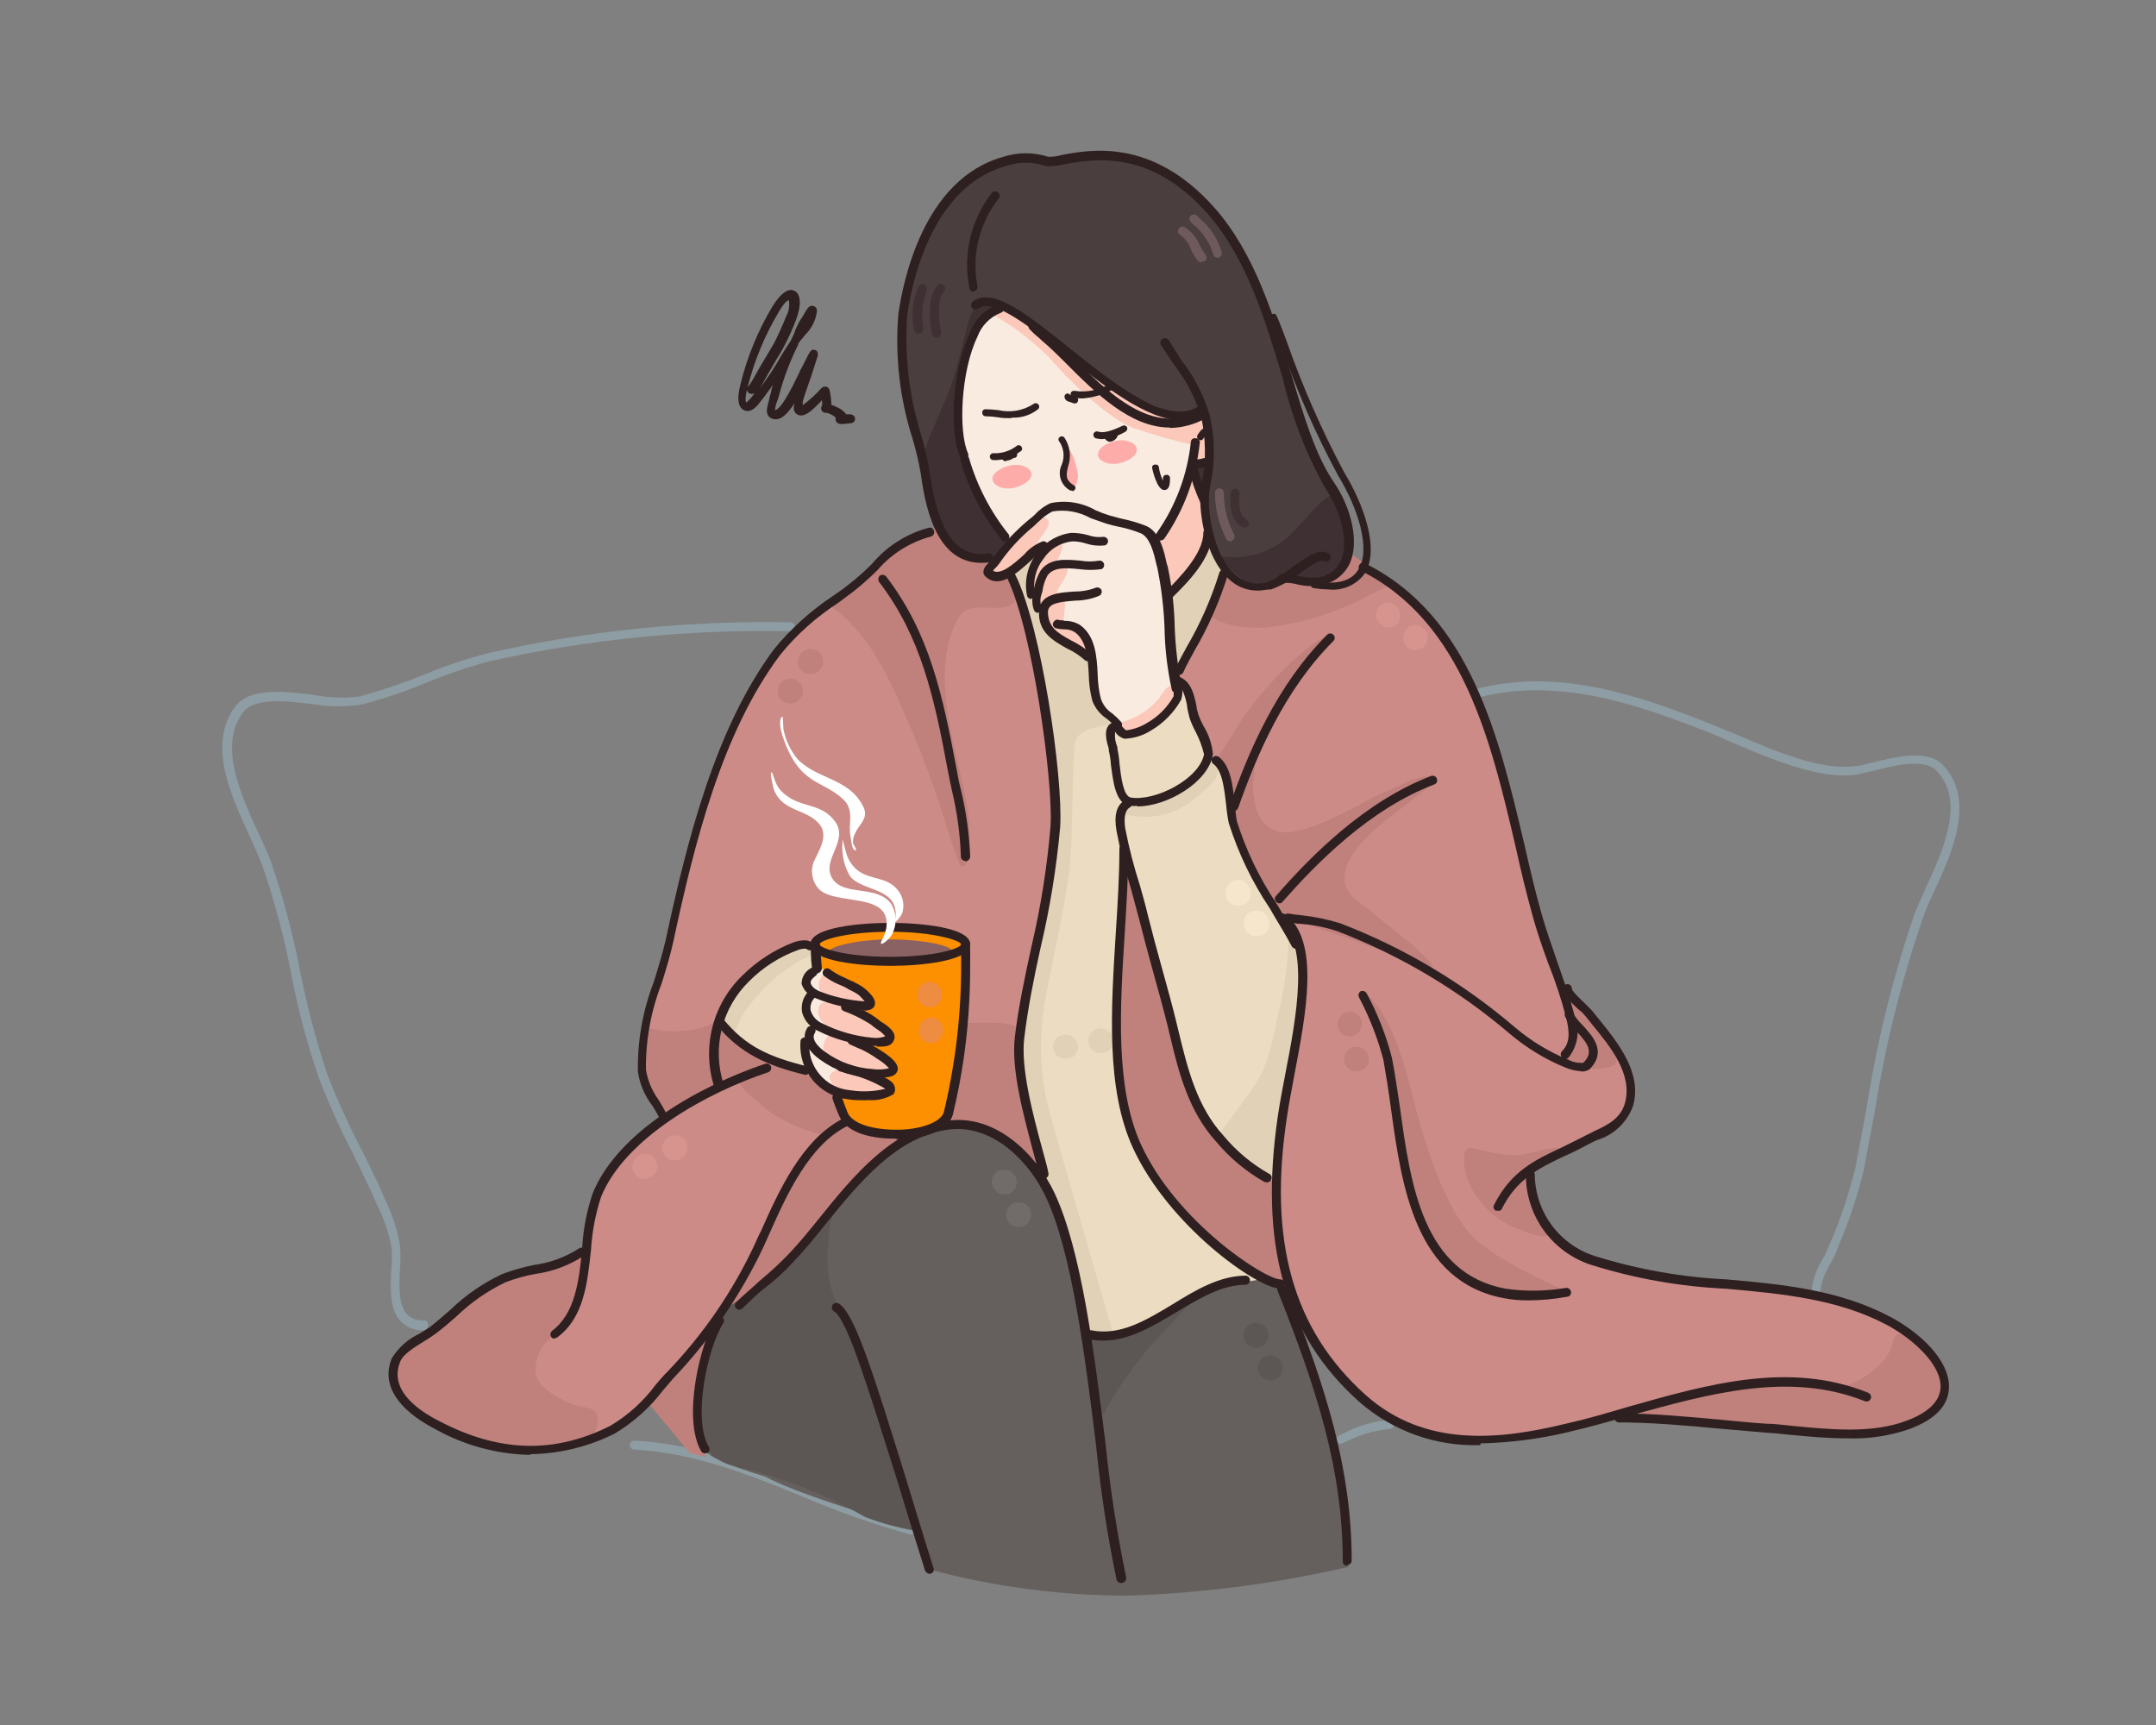 <svg id="Layer_1" data-name="Layer 1" xmlns="http://www.w3.org/2000/svg" xmlns:xlink="http://www.w3.org/1999/xlink" viewBox="0 0 150 120"><rect x="0" y="0" width="150" height="120" fill="#808080" stroke="none"/><defs><style>.cls-1,.cls-2{fill:none;}.cls-1{clip-rule:evenodd;}.cls-3{clip-path:url(#clip-path);}.cls-4{clip-path:url(#clip-path-2);}.cls-5{fill:#8d9da3;}.cls-6{clip-path:url(#clip-path-3);}.cls-7{clip-path:url(#clip-path-5);}.cls-8{clip-path:url(#clip-path-7);}.cls-9{clip-path:url(#clip-path-9);}.cls-10{fill:#cc8b87;}.cls-11{clip-path:url(#clip-path-11);}.cls-12{clip-path:url(#clip-path-13);}.cls-13{fill:#c0807b;}.cls-14{clip-path:url(#clip-path-15);}.cls-15{clip-path:url(#clip-path-17);}.cls-16{clip-path:url(#clip-path-19);}.cls-17{clip-path:url(#clip-path-21);}.cls-18{clip-path:url(#clip-path-23);}.cls-19{clip-path:url(#clip-path-25);}.cls-20{clip-path:url(#clip-path-27);}.cls-21{clip-path:url(#clip-path-29);}.cls-22{clip-path:url(#clip-path-31);}.cls-23{clip-path:url(#clip-path-33);}.cls-24{clip-path:url(#clip-path-35);}.cls-25{clip-path:url(#clip-path-37);}.cls-26{clip-path:url(#clip-path-39);}.cls-27{clip-path:url(#clip-path-41);}.cls-28{isolation:isolate;}.cls-29{clip-path:url(#clip-path-44);}.cls-30{clip-path:url(#clip-path-45);}.cls-31{fill:#65605d;}.cls-32{clip-path:url(#clip-path-46);}.cls-33{fill:#5c5754;}.cls-34{clip-path:url(#clip-path-48);}.cls-35{clip-path:url(#clip-path-50);}.cls-36{clip-path:url(#clip-path-52);}.cls-37{clip-path:url(#clip-path-54);}.cls-38{fill:#716c69;}.cls-39{clip-path:url(#clip-path-56);}.cls-40{clip-path:url(#clip-path-58);}.cls-41{clip-path:url(#clip-path-60);}.cls-42{clip-path:url(#clip-path-62);}.cls-43{fill:#d7938e;}.cls-44{clip-path:url(#clip-path-64);}.cls-45{clip-path:url(#clip-path-66);}.cls-46{clip-path:url(#clip-path-68);}.cls-47{clip-path:url(#clip-path-70);}.cls-48{clip-path:url(#clip-path-72);}.cls-49{clip-path:url(#clip-path-74);}.cls-50{fill:#ecdcc2;}.cls-51{clip-path:url(#clip-path-76);}.cls-52{fill:#e1d1b7;}.cls-53{clip-path:url(#clip-path-78);}.cls-54{clip-path:url(#clip-path-80);}.cls-55{clip-path:url(#clip-path-82);}.cls-56{clip-path:url(#clip-path-84);}.cls-57{fill:#f6e6cc;}.cls-58{clip-path:url(#clip-path-86);}.cls-59{clip-path:url(#clip-path-88);}.cls-60{clip-path:url(#clip-path-90);}.cls-61{clip-path:url(#clip-path-92);}.cls-62{fill:#fc9001;}.cls-63{clip-path:url(#clip-path-94);}.cls-64{fill:#8b6263;}.cls-65{clip-path:url(#clip-path-96);}.cls-66{fill:#f9ebe0;}.cls-67{clip-path:url(#clip-path-98);}.cls-68{fill:#fbc8ba;}.cls-69{clip-path:url(#clip-path-100);}.cls-70{fill:#4a3e3e;}.cls-71{clip-path:url(#clip-path-102);}.cls-72{fill:#3f3033;}.cls-73{clip-path:url(#clip-path-104);}.cls-74{clip-path:url(#clip-path-106);}.cls-75{clip-path:url(#clip-path-108);}.cls-76{clip-path:url(#clip-path-110);}.cls-77{clip-path:url(#clip-path-112);}.cls-78{clip-path:url(#clip-path-114);}.cls-79{clip-path:url(#clip-path-116);}.cls-80{clip-path:url(#clip-path-118);}.cls-81{clip-path:url(#clip-path-120);}.cls-82{fill:#feaca9;}.cls-83{clip-path:url(#clip-path-122);}.cls-84{clip-path:url(#clip-path-124);}.cls-85{clip-path:url(#clip-path-126);}.cls-86{clip-path:url(#clip-path-128);}.cls-87{clip-path:url(#clip-path-130);}.cls-88{fill:#6e5a5c;}.cls-89{clip-path:url(#clip-path-132);}.cls-90{clip-path:url(#clip-path-134);}.cls-91{clip-path:url(#clip-path-136);}.cls-92{clip-path:url(#clip-path-138);}.cls-93{clip-path:url(#clip-path-140);}.cls-94{clip-path:url(#clip-path-142);}.cls-95{fill:#ee8c41;}.cls-96{clip-path:url(#clip-path-144);}.cls-97{clip-path:url(#clip-path-146);}.cls-98{fill:#2e2020;}.cls-99{clip-path:url(#clip-path-148);}.cls-100{clip-path:url(#clip-path-150);}.cls-101{clip-path:url(#clip-path-152);}.cls-102{clip-path:url(#clip-path-154);}.cls-103{clip-path:url(#clip-path-156);}.cls-104{clip-path:url(#clip-path-158);}.cls-105{clip-path:url(#clip-path-160);}.cls-106{clip-path:url(#clip-path-162);}.cls-107{clip-path:url(#clip-path-164);}.cls-108{clip-path:url(#clip-path-166);}.cls-109{clip-path:url(#clip-path-168);}.cls-110{clip-path:url(#clip-path-170);}.cls-111{clip-path:url(#clip-path-172);}.cls-112{clip-path:url(#clip-path-174);}.cls-113{clip-path:url(#clip-path-176);}.cls-114{clip-path:url(#clip-path-178);}.cls-115{clip-path:url(#clip-path-180);}.cls-116{clip-path:url(#clip-path-182);}.cls-117{clip-path:url(#clip-path-184);}.cls-118{clip-path:url(#clip-path-186);}.cls-119{clip-path:url(#clip-path-188);}.cls-120{clip-path:url(#clip-path-190);}.cls-121{clip-path:url(#clip-path-192);}.cls-122{clip-path:url(#clip-path-194);}.cls-123{clip-path:url(#clip-path-196);}.cls-124{clip-path:url(#clip-path-198);}.cls-125{clip-path:url(#clip-path-200);}.cls-126{fill:#fff;}.cls-127{clip-path:url(#clip-path-202);}.cls-128{clip-path:url(#clip-path-204);}.cls-129{clip-path:url(#clip-path-206);}.cls-130{clip-path:url(#clip-path-208);}.cls-131{clip-path:url(#clip-path-210);}.cls-132{clip-path:url(#clip-path-212);}.cls-133{clip-path:url(#clip-path-214);}.cls-134{clip-path:url(#clip-path-216);}.cls-135{clip-path:url(#clip-path-218);}.cls-136{clip-path:url(#clip-path-220);}.cls-137{clip-path:url(#clip-path-222);}.cls-138{clip-path:url(#clip-path-224);}.cls-139{clip-path:url(#clip-path-226);}.cls-140{clip-path:url(#clip-path-228);}.cls-141{clip-path:url(#clip-path-230);}.cls-142{clip-path:url(#clip-path-232);}.cls-143{clip-path:url(#clip-path-234);}.cls-144{clip-path:url(#clip-path-236);}.cls-145{clip-path:url(#clip-path-238);}.cls-146{clip-path:url(#clip-path-240);}.cls-147{clip-path:url(#clip-path-242);}.cls-148{clip-path:url(#clip-path-244);}.cls-149{clip-path:url(#clip-path-246);}.cls-150{clip-path:url(#clip-path-248);}.cls-151{clip-path:url(#clip-path-250);}.cls-152{clip-path:url(#clip-path-252);}.cls-153{clip-path:url(#clip-path-254);}.cls-154{clip-path:url(#clip-path-256);}.cls-155{clip-path:url(#clip-path-258);}.cls-156{clip-path:url(#clip-path-260);}.cls-157{clip-path:url(#clip-path-262);}.cls-158{clip-path:url(#clip-path-264);}.cls-159{clip-path:url(#clip-path-266);}.cls-160{clip-path:url(#clip-path-268);}.cls-161{clip-path:url(#clip-path-270);}</style><clipPath id="clip-path"><path class="cls-1" d="M63.4,106.75h-.06a59.81,59.81,0,0,1-7.43-2.61c-3.73-1.53-7.58-3.08-11.81-3.3a.31.31,0,0,1,.06-.62c4.35.22,8.24,1.8,12,3.36a60.68,60.68,0,0,0,7.33,2.61.29.29,0,0,1,.22.37.56.56,0,0,1-.34.19"/></clipPath><clipPath id="clip-path-2"><rect class="cls-2" x="-342.48" y="-1327.54" width="1600" height="7432"/></clipPath><clipPath id="clip-path-3"><path class="cls-1" d="M93.29,100.44a.26.26,0,0,1-.27-.19.3.3,0,0,1,.15-.4l.28-.13a8.15,8.15,0,0,1,3.23-.93.31.31,0,0,1,.31.31.31.31,0,0,1-.31.31,8,8,0,0,0-3,.87l-.28.13a.24.24,0,0,1-.13,0"/></clipPath><clipPath id="clip-path-5"><path class="cls-1" d="M29.5,92.54a2.1,2.1,0,0,1-1.62-.62c-.81-.84-.72-2.36-.65-3.69a8.3,8.3,0,0,0,0-1.5,11.13,11.13,0,0,0-1-2.92c-.52-1.24-1.15-2.45-1.71-3.63a50.26,50.26,0,0,1-2.36-5.26,53,53,0,0,1-1.92-7.27,53.72,53.72,0,0,0-2-7.46c-.22-.59-.53-1.24-.84-1.95-1.31-2.86-3-6.4-1.06-9.05,1-1.39,3.42-1.11,5.56-.84a9.88,9.88,0,0,0,3.11.1A40.11,40.11,0,0,0,29.34,47a32.73,32.73,0,0,1,4.6-1.56A87.85,87.85,0,0,1,55,43.29a.31.31,0,0,1,0,.62A88.35,88.35,0,0,0,34.06,46a37.8,37.8,0,0,0-4.5,1.53A33.77,33.77,0,0,1,25.21,49,10.3,10.3,0,0,1,21.88,49c-2-.25-4.19-.5-5,.59C15.2,51.9,16.75,55.25,18,58c.34.71.65,1.4.87,2a55,55,0,0,1,2,7.52,58.85,58.85,0,0,0,1.89,7.18,49,49,0,0,0,2.33,5.15c.59,1.18,1.22,2.43,1.74,3.67a12.08,12.08,0,0,1,1,3.11,9.21,9.21,0,0,1,0,1.58c-.06,1.22-.13,2.58.5,3.23a1.47,1.47,0,0,0,1.15.41.29.29,0,0,1,.31.31c0,.19-.16.43-.31.43"/></clipPath><clipPath id="clip-path-7"><path class="cls-1" d="M126.36,90a.3.3,0,0,1-.31-.32,5,5,0,0,1,.71-2,5.47,5.47,0,0,0,.38-.77l.15-.34a33,33,0,0,0,1.8-5.35c.25-1.3.5-2.67.75-4a79.24,79.24,0,0,1,3.33-13.55c.21-.56.49-1.18.8-1.86,1.22-2.67,2.74-6,.84-8.11-.84-1-2.92-.47-4.41-.09l-1.24.28c-2.58.37-6-1.12-8.8-2.3-.68-.32-1.33-.59-1.92-.81-4.64-1.81-10-3.64-15.42-2.3a.3.3,0,1,1-.15-.59c5.56-1.4,11.06.46,15.78,2.33.59.22,1.25.53,2,.81,2.67,1.15,6,2.61,8.45,2.26.31,0,.72-.15,1.18-.24,1.65-.41,3.95-1,5,.28,2.14,2.45.53,6-.75,8.76a15.45,15.45,0,0,0-.77,1.83,79.62,79.62,0,0,0-3.33,13.43c-.25,1.3-.5,2.64-.75,4a33,33,0,0,1-1.83,5.46l-.12.35a6.78,6.78,0,0,1-.41.8,4.58,4.58,0,0,0-.65,1.71c0,.22-.12.35-.31.35"/></clipPath><clipPath id="clip-path-9"><path class="cls-1" d="M46.53,66.47a110.38,110.38,0,0,1,3-12.18,38.69,38.69,0,0,1,3.82-8,20.53,20.53,0,0,1,4.85-4.69,20.15,20.15,0,0,0,1.93-1.46c1.83-1.83,3.76-3.17,5-3.17,2,0,4,.09,5.44,3.73,1.83,4.63,2.83,13.36,2.83,17.34,0,2.27-1,5.75-1.71,9.51-.41,2-1,4.41-.81,6.18.28,2.12.62,3.76.93,5.35.5,2.3.87,3.94.47,2.67a5.72,5.72,0,0,0-3.39-3c-2.18-.78-5.13-.59-6.78,1.15s-5.25,5.28-6.3,7c-1.43,2.3-3,2.76-4.35,3.73-.44.31-.66-.25-1.06.31A38.42,38.42,0,0,1,45,97.3a14.45,14.45,0,0,1-6.18,3.36c-2.92.77-6.71-.35-8.92-1.62a7,7,0,0,1-2.11-2.11c-.56-.53-.81-1.87.43-3.17a24.15,24.15,0,0,1,2.24-1.68c.9-.72,2.46-1.87,3.48-2.61C36,88,38.79,88.16,40.12,87.23c1.09-.75,1-2.7,1-2.92a11.49,11.49,0,0,1,2.21-4,18,18,0,0,1,2.85-2.7s-.93-1.68-1.27-2.21c-1.06-1.71,1-6.52,1.59-9"/></clipPath><clipPath id="clip-path-11"><path class="cls-1" d="M77.85,66.35c0-6.84,1.34-14,4-19.49.62-1.27,1.4-2.79,2-4s.87-2.11,1.21-2.7C86.27,38,91.9,39,93.7,39c.9,0,2,.84,3,1.46a19.16,19.16,0,0,1,5.72,7.27,47.37,47.37,0,0,1,3,9.76c.81,3.7,1.74,6.87,1.9,7.33.28.81.46,1.43.84,2.37a4.59,4.59,0,0,0,1,2,18.94,18.94,0,0,1,3.51,4,4.89,4.89,0,0,1,.72,3.73c-.41,1.12-2,1.93-4,2.92a16,16,0,0,0-2.92,1.71,7.89,7.89,0,0,0,2.27,5.25c1.15,1,5.31,1.93,8.79,2.43,3.86.56,7.06.65,8.52,1,5.37,1.31,6.62,2.37,8.36,4.26a3.35,3.35,0,0,1,.53,3A5,5,0,0,1,131,99.6a86.07,86.07,0,0,1-10.1-.41c-4.54-.34-8.3-.68-8.55-.62a27.13,27.13,0,0,1-3,1,44.41,44.41,0,0,1-10.22.09c-3.45-.43-7.74-6.18-8-6.59-1-1.68-2.15-3.73-2.15-3.73s-1.61-.77-2.79-1.46a20.84,20.84,0,0,1-7.34-8.57c-1.92-4.48-1-8.71-1-13"/></clipPath><clipPath id="clip-path-13"><path class="cls-1" d="M45,97.49s1.59-1.81,2.36-2.74,3.11-4,2.8-3.23a27.87,27.87,0,0,0-1.06,2.83,15.58,15.58,0,0,0-.49,3.2,7.87,7.87,0,0,0,.09,2.14c.16.84.37,1.65.37,1.65L48,101.09Z"/></clipPath><clipPath id="clip-path-15"><path class="cls-1" d="M50.5,90.93a15.9,15.9,0,0,0,1.15-2.15c.47-1.08,1.09-1.8,1.62-3.17a23.36,23.36,0,0,1,2.08-4.07A13.19,13.19,0,0,1,58,78.62c.78-.59.78-.62,1.71-.25a5.7,5.7,0,0,0,2.74.38A30.86,30.86,0,0,0,65.51,78c.47-.15-.37.44-1.49.9a6,6,0,0,0-2.86,1.68c-1,1.12-2,2-3,3.23S56.44,86.08,55.57,87a29.58,29.58,0,0,1-2.92,2.8,5.15,5.15,0,0,1-2.15,1.15"/></clipPath><clipPath id="clip-path-17"><path class="cls-1" d="M45.1,71.51c1.46.46,4.07.21,4.72-.53s.15-.13.62.34a6.94,6.94,0,0,0,2,1.83c1,.47,2.33.84,1.59,1.06s-.94.28-2.58.81a19.23,19.23,0,0,0-4,2c-.75.46-.9,1.09-1.43.28A7.29,7.29,0,0,1,44.85,75a4.71,4.71,0,0,1-.13-2.15c.1-.74,0-1.49.38-1.36"/></clipPath><clipPath id="clip-path-19"><path class="cls-1" d="M84.22,42.64c-.06.49,1.62,1.18,4,1a19.67,19.67,0,0,0,6.87-2.14c1-.62,2.17-.72,1.24-1.31a25.45,25.45,0,0,0-2.39-1.67c-.5-.16-4.54-.19-6.37-.22s-2.18.34-2.4,1.21-.87,2.67-.93,3.08"/></clipPath><clipPath id="clip-path-21"><path class="cls-1" d="M89.32,89.41a7.08,7.08,0,0,1-1.77-.63,28.34,28.34,0,0,1-3.17-2.45,21.17,21.17,0,0,1-3.7-4,15.35,15.35,0,0,1-2.21-4.13,32,32,0,0,1-.78-5.6c0-1.55.22-5.22.25-6.71s.19-3.07.25-4.16-.71-2,.09-2.52,1.15-1.89,3.61,1.93S89,76.79,89,78.19a28.34,28.34,0,0,1-.07,3,11.55,11.55,0,0,0,0,3.23c.22,1.31.63,4.29.63,4.29s.18.75-.25.66"/></clipPath><clipPath id="clip-path-23"><path class="cls-1" d="M113,98.42c2-.59,4.66-1.4,6.37-1.77a23.86,23.86,0,0,1,5.62-.47c1.4.06,2.15.65,3.58.16s2.86-1.78,3.07-2.8.69-.93,1.59-.25a5,5,0,0,1,2,2.42,2.16,2.16,0,0,1-.44,2,3.82,3.82,0,0,1-2.39,1.59,20.89,20.89,0,0,1-3.79.59c-1.87.15-3.95-.31-6.93-.53s-3.14-.34-5.29-.47-5.34.13-3.38-.46"/></clipPath><clipPath id="clip-path-25"><path class="cls-1" d="M108.68,73.59c.46-.59.87-.78.8-1.43a16.25,16.25,0,0,0-.43-2.3c-.16-.68-.47-1.43.09-.93a9.63,9.63,0,0,1,1.59,1.52c.59.75,1.27,1.31,1.36,2.14s.94,1.34-.18,1.65-3.73-.06-3.23-.65"/></clipPath><clipPath id="clip-path-27"><path class="cls-1" d="M84.59,52.86c.9-1.21,1.56-2.61,2.52-3.79A27,27,0,0,1,89,46.89a18.75,18.75,0,0,1,2.51-2.2c.1-.06.81-.56.94-.5.37.22-.38.75-.59,1.09-.59.87-1.28,1.64-1.9,2.48a33.94,33.94,0,0,0-3.6,6.37,5.82,5.82,0,0,0-.69,1.81c0,.18,0-.35,0-.53a6.14,6.14,0,0,0-.15-.72,5.07,5.07,0,0,0-.5-1.33c-.13-.13-.5-.44-.44-.5"/></clipPath><clipPath id="clip-path-29"><path class="cls-1" d="M87.17,52.92c.31,0,0,1.43,0,1.65,0,2.08.84,3.76,3.08,3.23,2.55-.59,4.72-2.24,7.12-3.14A6.82,6.82,0,0,1,99.11,54c.09,0,.65-.12.62.13-.07.59-1.37,1.39-1.77,1.74-1.4,1.11-4.76,3.35-4.39,5.59.13.78,1.12,1.4,1.68,1.83,1,.84,2.08,1.65,3.11,2.52.09.09,1.49,1.31,1.27,1.46s-.84-.34-1.27-.47c-1.15-.37-2.3-.68-3.42-1.11-1.3-.53-2.64-.87-4-1.4-.49-.19-1.21-.13-1.61-.53a11.72,11.72,0,0,1-2-2.61,14.93,14.93,0,0,1-1-2.58,5.38,5.38,0,0,1,0-4.29c.15-.47.21-1.37.77-1.4"/></clipPath><clipPath id="clip-path-31"><path class="cls-1" d="M108.58,80c0-.47-2.3.31-2.79.34a9.23,9.23,0,0,1-2.64-.31c-.19,0-.88-.28-1.06-.12-.44.31-.16,1.55-.06,1.95a6.1,6.1,0,0,0,3.85,3.73c.31.13,1.55.62,1.93.31.21-.18-.28-.9-.38-1a6.13,6.13,0,0,1-1-2.8c-.13-1.43,2-1,2.14-2.08"/></clipPath><clipPath id="clip-path-33"><path class="cls-1" d="M38.66,92.76s-.68.62-.81.78a2.88,2.88,0,0,0-.59,1.93c.1,1.11,1.81,1.92,2.68,2.26.53.19,1.49.1,1.61.78.47,2.27-3.7,2.58-5.06,2.39a7.15,7.15,0,0,1-1.4-.18l-1.68-.41a10.56,10.56,0,0,1-4.32-2.11,9.19,9.19,0,0,1-1.4-1.46c-1.43-2.27.78-3.11,2.27-4.2,1.68-1.21,3-2.45,4.79-3.63,1.3-.9,3.26-.84,4.66-1.4.09,0,1.15-.62,1.21-.5.65,1.28-.34,3.14-.87,4.26a3.62,3.62,0,0,1-.65,1c-.1.13-.59.44-.44.53"/></clipPath><clipPath id="clip-path-35"><path class="cls-1" d="M58,79.09a11.43,11.43,0,0,1-3.57-1.21,7.62,7.62,0,0,1-1.87-1.4,4.14,4.14,0,0,1-.93-.84C50.47,73.93,53,74,54,73.93a4.45,4.45,0,0,1,1.62.65c1.15.56,2.39.47,3.42,1.43.46.44,1,1.59.68,2.21a1.83,1.83,0,0,1-1.74.87"/></clipPath><clipPath id="clip-path-37"><path class="cls-1" d="M57.9,42c-.44,0,.62.66.93,1a17.5,17.5,0,0,1,1.24,1.36A21.15,21.15,0,0,1,62.5,48.7a66.63,66.63,0,0,1,3.39,8.91c.21.72.49,1.43.74,2.15,0,.09.19.53.31.53.47,0,.44-1.15.47-1.4a10.89,10.89,0,0,0-.16-3c-.71-3.94-2.7-9.07-.56-12.92.81-1.46,3.14,0,4-1.22.25-.37-.31-1.27-.53-1.58a9.3,9.3,0,0,0-2-2c-.81-.74-1.49-1.68-2.73-1.49-2.33.4-3.61,2.33-5.22,3.79-.47.37-1.65,1.49-2.24,1.52"/></clipPath><clipPath id="clip-path-39"><path class="cls-1" d="M67.07,71.16c1.8,0,4-.21,3.82.78a8.69,8.69,0,0,0,.18,3.11c.22.93.32,1.8.69,3.23S73,82.82,72.41,82a10.71,10.71,0,0,0-2.08-2.27A5.7,5.7,0,0,0,68,78.34c-1.09-.25-2.86.9-2.77-.53s0-6.65,1.84-6.65"/></clipPath><clipPath id="clip-path-41"><path class="cls-1" d="M94.94,69.05c1.52,1.21,2.52,3.89,3.23,6.78s2,7.36,3.89,9.75,8.11,4.54,6.83,4.35-2.67.59-3.79.25-3.66-1.27-4.78-2.76A13.62,13.62,0,0,1,97.89,82c-.21-1.58-.8-4.82-1-6.22a14.79,14.79,0,0,0-.75-3.41c-.43-1.09-1.8-3.83-1.18-3.33"/></clipPath><clipPath id="clip-path-44"><path class="cls-1" d="M50,92.08c.16-.25-.06-.87.56-1.15a17.85,17.85,0,0,0,3.86-2.8A30.88,30.88,0,0,0,58.89,83a14,14,0,0,1,4.63-4,5.68,5.68,0,0,1,3-.62,6.82,6.82,0,0,1,5.87,3.39,24.33,24.33,0,0,1,2.46,7.33c.25,1.18.71,2.58.87,3.64,0,.34.74.43,2.08.15,2.52-.52,5.56-3,7.74-3.69,2.86-.94,3.54.06,3.54.4A56.92,56.92,0,0,1,92.21,98a69.52,69.52,0,0,1,1.61,11,79.61,79.61,0,0,1-15.38,2,53.31,53.31,0,0,1-13.7-1.8l-1-2.86s-7.55-2.05-10.53-3.63c0,0-3.39-1-3.92-1.59-1.65-1.74-.19-7.7.68-9.07"/></clipPath><clipPath id="clip-path-45"><rect class="cls-2" x="48.52" y="77.46" width="46" height="34"/></clipPath><clipPath id="clip-path-46"><path class="cls-1" d="M57.87,84.4c.18-.09-.1.62-.13.81-.06.56-.12,1.18-.15,1.74a7.78,7.78,0,0,0,1,4.51c2.18,3.41,2.74,7.58,3.92,11.37.31,1,.68,1.9,1,2.86,0,.12.28.84.09.78a18.24,18.24,0,0,1-3.41-.94,33.76,33.76,0,0,0-7.46-3.13c-1.28-.35-2.92-.44-3.64-1.81a6.89,6.89,0,0,1-.31-2.27,16.4,16.4,0,0,1,.44-4.78,5.89,5.89,0,0,1,.9-2.05,7.85,7.85,0,0,1,1.83-1.31,15.73,15.73,0,0,0,2.18-1.89c1.3-1.22,2.2-3,3.79-3.89"/></clipPath><clipPath id="clip-path-48"><path class="cls-1" d="M82.67,90.62c.37-.06-2,2.3-2.77,3.17a35.46,35.46,0,0,0-2.45,3.38c-.16.25-.28.5-.44.78s-.12.47-.28.41-.15-.78-.15-.81c-.13-.72-.28-1.4-.38-2.08-.06-.47-.74-2.15-.4-2.55s2-.06,2.58-.22c1.49-.47,2.67-1.77,4.29-2.08"/></clipPath><clipPath id="clip-path-50"><path class="cls-1" d="M86.52,92.89a.85.85,0,0,1,.87-.87.88.88,0,0,1,.87.87.87.87,0,0,1-1.74,0"/></clipPath><clipPath id="clip-path-52"><path class="cls-1" d="M87.51,95.15a.86.86,0,0,1,.87-.87.87.87,0,0,1,.87.87.87.87,0,0,1-1.74,0"/></clipPath><clipPath id="clip-path-54"><path class="cls-1" d="M69,82.23a.85.85,0,0,1,.87-.87.88.88,0,0,1,.87.87.85.85,0,0,1-.87.87.9.9,0,0,1-.87-.87"/></clipPath><clipPath id="clip-path-56"><path class="cls-1" d="M70,84.5a.85.85,0,0,1,.87-.87.87.87,0,1,1-.87.87"/></clipPath><clipPath id="clip-path-58"><path class="cls-1" d="M93.08,71.07a.87.87,0,0,1,1-.68.86.86,0,0,1,.65,1,.87.87,0,0,1-1,.69.85.85,0,0,1-.65-1.06"/></clipPath><clipPath id="clip-path-60"><path class="cls-1" d="M93.54,73.49a.86.86,0,1,1,1.68.38.86.86,0,1,1-1.68-.38"/></clipPath><clipPath id="clip-path-62"><path class="cls-1" d="M95.81,43.16A.9.9,0,0,1,96.18,42a.85.85,0,0,1,1.15.41A.89.89,0,0,1,97,43.57a.86.86,0,0,1-1.15-.41"/></clipPath><clipPath id="clip-path-64"><path class="cls-1" d="M97.71,44.75a.9.9,0,0,1,.37-1.18.85.85,0,0,1,1.15.4.9.9,0,0,1-.37,1.18.85.85,0,0,1-1.15-.4"/></clipPath><clipPath id="clip-path-66"><path class="cls-1" d="M55.94,45.28a.88.88,0,0,1,1.21.28.88.88,0,0,1-.31,1.21.9.9,0,0,1-1.21-.28.91.91,0,0,1,.31-1.21"/></clipPath><clipPath id="clip-path-68"><path class="cls-1" d="M54.54,47.33a.87.87,0,1,1,.9,1.49.9.9,0,0,1-1.21-.28.87.87,0,0,1,.31-1.21"/></clipPath><clipPath id="clip-path-70"><path class="cls-1" d="M45,82a.86.86,0,0,1-1-.71.9.9,0,0,1,.74-1,.86.86,0,0,1,1,.72A.92.92,0,0,1,45,82"/></clipPath><clipPath id="clip-path-72"><path class="cls-1" d="M47.08,80.7a.85.85,0,0,1-1-.71.89.89,0,0,1,.75-1,.85.85,0,0,1,1,.71.89.89,0,0,1-.75,1"/></clipPath><clipPath id="clip-path-74"><path class="cls-1" d="M73.34,55.25a53,53,0,0,0-2-12.68c-.55-1.86-1-2.33-1.39-3.72-1.34-5.44,5.78-7.46,8.67-7.46,4.81,0,7.45,2.33,6.46,8.39a12.41,12.41,0,0,1-1.4,3.45A16.36,16.36,0,0,0,82,46.71c-.21.87.13.4.78,2,.19.46.5,1.12.65,1.61s.59,1.65.75,2.3c.09.37.81.37,1.12,1.25A35.53,35.53,0,0,0,86,58.17a20.24,20.24,0,0,0,1.83,3.76c1.12,1.84,2.71,3.89,2.65,4.45a25.2,25.2,0,0,1,.21,2.86C90.5,71.1,90,73,89.6,75.33s-.59,5-.87,6.4c-.19.93-3-1.18-4.51-3-.62-.77-1.68-4.1-2.52-6.74s-1.18-4.72-1.64-5.87c-.07-.16-.47-2.12-.9-3.67-.44-1.71-.91-3-.91-3s-.15,1.33-.24,3.23c-.1,1.71-.1,4-.19,4.47a38.41,38.41,0,0,0,.34,10.1,17.6,17.6,0,0,0,4.54,7.68c2.51,2.49,5.37,4,5,4.07a23.33,23.33,0,0,0-5.19,1.43,12.79,12.79,0,0,1-4.38,2.33,9,9,0,0,1-2.52.25s-.74-3.73-1.64-7.09c-.5-1.77-1.19-2.92-1.5-4.53-.09-.56-.8-3-1.24-4.94a18.65,18.65,0,0,1-.43-3.67c0-1.4,1.42-7.4,2.17-12.15a27.5,27.5,0,0,0,.37-5.32"/></clipPath><clipPath id="clip-path-76"><path class="cls-1" d="M81.67,46.71a15.76,15.76,0,0,1-.31-2.3c0-1,0-2-.09-2.58s.31-.68.81-1.31a12.5,12.5,0,0,0,1.64-2.05c.31-.68.41-1.52.94-.68a2.78,2.78,0,0,1,.52,2.42c-.31.66-1,2-1.43,3s-2.08,3.48-2.08,3.48"/></clipPath><clipPath id="clip-path-78"><path class="cls-1" d="M70.3,39.53A13.1,13.1,0,0,1,72.41,38c.53-.25.28.31,0,1s-.75,1.34-.31,2a25.5,25.5,0,0,0,3.14,3.57c.68.56,1.18.56,1.37,2.09s1.67,3.45,1.15,3.66-2.86.1-3,1.5-.12,4.63-.25,7.42-1.3,7.52-1.8,10.38a17.85,17.85,0,0,0,.4,8.08c.81,2.89,4.35,15.14,4.35,15.14l-1.83.06s-.15-1.74-.34-2.71S74.37,86.8,74,85.49s-1.34-2.8-1.53-3.82-.68-3.2-1.08-5a13.48,13.48,0,0,1-.47-5c.28-1.39.53-3.82,1.09-5.75a47.36,47.36,0,0,0,1.18-7,37,37,0,0,0,0-6.65c-.25-1.77-.93-6.15-1.25-7.33s-.87-2.8-1.15-3.73S69.71,40,70.3,39.53"/></clipPath><clipPath id="clip-path-80"><path class="cls-1" d="M78.38,56.68a5.66,5.66,0,0,0,3.6-.37,9.25,9.25,0,0,0,2.58-2.11c.47-.75-.06-1.93-.28-1.56a6.38,6.38,0,0,1-1.64,1.8,4.35,4.35,0,0,1-2.15,1.09c-1.12.22-1.18-.22-1.71.22s-1.61.81-.4.93"/></clipPath><clipPath id="clip-path-82"><path class="cls-1" d="M89.66,65.17A24.81,24.81,0,0,1,89,70.23c-.31,1.37-.65,3.64-1.58,5.07S84.72,79,84.72,79s.93,1,1.58,1.55A8.3,8.3,0,0,0,88.23,82c.59.22.68.19.65-1a14.25,14.25,0,0,1,.47-4.29,25.7,25.7,0,0,0,1.05-4.32c.16-1.24.13-2.27.22-3.7a6.39,6.39,0,0,0-.06-2.49c-.28-.93-.93-2.26-.9-1.08"/></clipPath><clipPath id="clip-path-84"><path class="cls-1" d="M85.31,62.21a.84.84,0,0,1,.74-1A.88.88,0,0,1,87,62a.83.83,0,0,1-.75,1,.87.87,0,0,1-1-.78"/></clipPath><clipPath id="clip-path-86"><path class="cls-1" d="M86.55,64.36a.83.83,0,0,1,.75-1,.86.86,0,0,1,1,.77.85.85,0,0,1-.75,1,.87.87,0,0,1-1-.78"/></clipPath><clipPath id="clip-path-88"><path class="cls-1" d="M73.93,73.65a.89.89,0,0,1-.65-1.06A.87.87,0,0,1,74.34,72,.89.89,0,0,1,75,73a.85.85,0,0,1-1.06.62"/></clipPath><clipPath id="clip-path-90"><path class="cls-1" d="M76.39,73.25a.88.88,0,0,1-.65-1.06.85.85,0,0,1,1.05-.62.86.86,0,1,1-.4,1.68"/></clipPath><clipPath id="clip-path-92"><path class="cls-1" d="M65.08,64.67a14.84,14.84,0,0,0-3.51-.22,23.05,23.05,0,0,0-3.83.47,1.9,1.9,0,0,0-1.08.65s.12,1.34.15,1.9,1.43,8.88,1.43,8.88c.16.47.31.87.47,1.25.4.8,1.68,1.3,3.54,1.3s3.48-.53,3.73-1.49a42.22,42.22,0,0,0,1.21-11.72c-.15-.55-1.12-.77-2.11-1"/></clipPath><clipPath id="clip-path-94"><path class="cls-1" d="M57.65,66.22c0-.37,2-.87,4.29-.87s4.26.44,4.26.78-2.21.68-4.57.68-4-.21-4-.59"/></clipPath><clipPath id="clip-path-96"><path class="cls-1" d="M50.1,71.16a5,5,0,0,1,1-2.11,15.81,15.81,0,0,1,2.36-2.33,5.35,5.35,0,0,1,2.46-1c.47,0,.9-.07.87.52s-.12.94.28,1.09.84.59,1.55.93a4.33,4.33,0,0,1,1.43.81c.5.47,1.06.81.34.87s-1.39,0-.77.38,1.89,1.18,2.11,1.42.75.6,0,.66a18.57,18.57,0,0,1-2,.09c-.25,0,.16.22.84.56s1.37.65,1.52,1.06.35.52-.34.59-1.24.12-.71.46,1.43.75.81.94a5,5,0,0,1-2.34.24,4.26,4.26,0,0,1-2.42-1.11c-.47-.69-.59-.63-1.18-.78a6.85,6.85,0,0,1-2-.56c-.84-.47-2-1.09-2.58-1.49s-1.43-.56-1.27-1.25"/></clipPath><clipPath id="clip-path-98"><path class="cls-1" d="M58,75.7c0-.28-.34-.59-.28-.87s.56-.31.47-.53c-.22-.53-1-.71-.9-1.49a1.18,1.18,0,0,1,.34-.75c.12-.09.46,0,.4-.15-.31-.53-.93-.65-1.09-1.37-.06-.25,0-.65.28-.77s.66,0,.56-.16-.4-.22-.52-.37a1,1,0,0,1,.18-1.56c.56-.28,1.93.9,2.39,1.22.16.12.53.27.6.49s0,.31-.28.44-.38,0-.32.09c.22.28.47.44.69.75s1.77,1.12,1.55,1.61c-.06.13-.71.1-.71.1a4.91,4.91,0,0,0-1.53,0c-.24.12.44.34.66.46.56.34,1.3.62,1.64,1.24s-.62.6-1,.6a4.44,4.44,0,0,1-.75-.1c-.06,0-.21,0-.15,0,.43.31.93.5,1.37.81.06.06.34.34.24.47-.49.71-2.23.37-3,.34-.31-.06-.81-.16-.84-.5"/></clipPath><clipPath id="clip-path-100"><path class="cls-1" d="M62.72,24.43a17.37,17.37,0,0,1,1.08-6.62,12.53,12.53,0,0,1,3.39-5.22,6.41,6.41,0,0,1,4-1.56c.59,0,1.21.19,1.8.19,1.31,0,2.58-.5,4-.44a9.56,9.56,0,0,1,6.06,2.52c3.39,3.08,5.56,9.6,6.53,12.93a66.11,66.11,0,0,0,2.79,7.36A11.55,11.55,0,0,1,94,37.23a3.48,3.48,0,0,1-1.21,3,3.37,3.37,0,0,1-3.11,0c-.28-.12-.81.13-1.4.31s-1.4.38-1.71.16a7.58,7.58,0,0,1-2.36-3.11,10.47,10.47,0,0,1-.38-3c-.12-.75-.55-2-.74-2-.47.06.68-4.1.59-4a4.28,4.28,0,0,1-2.8.22,31.85,31.85,0,0,1-6.55-4.32c-2.06-1.65-3.48-3-4.54-3-2.21,0-3.48,6.1-2.95,9.17a14,14,0,0,0,1.33,3.85c.9,1.68,2.24,3.27,2.15,3.39-.47.62-1.06,1.21-1.71,1-.38-.16-2-.16-2.67-1.19C64.7,36,64.36,33,64.27,32.38c-.28-1.77-1.55-6.15-1.55-8"/></clipPath><clipPath id="clip-path-102"><path class="cls-1" d="M64.3,31.57c.28-1.3,1.4-3.29,2-5.12s1.06-4.73,1.62-5.16a1.58,1.58,0,0,1,1.55-.16c.43.13.59.13-.28.65a3.17,3.17,0,0,0-1.59,1.9,12.75,12.75,0,0,0-.77,3.7,13.45,13.45,0,0,0,.28,4.19c.46,1.4.18,1.65,1.24,3.39s2.18,2.52,1.8,3-.49.94-1.18,1a2,2,0,0,1-1.89-.37c-.81-.59-1.31-.53-1.74-1.81a14.64,14.64,0,0,1-.81-3.17c-.16-1.15-.41-1.08-.22-2"/></clipPath><clipPath id="clip-path-104"><path class="cls-1" d="M83,32.51c.21-1,1.24-3.21,1.18-2S84.07,32.44,84,33s0,2.3-.21,1.71-.32-.62-.5-1.18-.56,0-.34-1"/></clipPath><clipPath id="clip-path-106"><path class="cls-1" d="M84.87,38.69a5.68,5.68,0,0,0,5-1.59c1.55-1.55,2.76-3.38,3.26-2.36a5,5,0,0,1,.74,2.58c0,1.18.19,2.21-.71,2.55s-1,.72-1.93.53-1.43-.47-2.17-.19a3.43,3.43,0,0,1-2.18.31c-.71-.21-2.36-1.89-2-1.83"/></clipPath><clipPath id="clip-path-108"><path class="cls-1" d="M66.6,29.21c0-3.95,1.31-7.21,3.14-7.83,1.06-.34,4,2.83,6.15,4.38a20.11,20.11,0,0,0,6.25,3.11c1,.19,1.77-1.09,1.77-.09,0,.52.31,2.17.25,3.14,0,.34-1,.15-1,.49a7.37,7.37,0,0,0,.72,2.36,8.88,8.88,0,0,1,.21,2.46,9.41,9.41,0,0,1-1.18,2.36c-.68.93-1.36,1.27-1.49,1.83a26.26,26.26,0,0,0,.5,6.75c.31,1.12-2,2.95-3.36,2.95-.49,0-.43-.59-1.08-1.15a6.94,6.94,0,0,1-1.56-4.23c-.06-.68-2.79-1.33-3-2s-.81-1.89-1-2.48a4.61,4.61,0,0,1,.87-3.08c.19-.25-.18-.06-1.09.59s-2.11,1.59-2.57,1.43a.59.59,0,0,1-.25-.81,7.87,7.87,0,0,1,1.33-1.64c.38-.41-.81-1.18-.81-1.18A16,16,0,0,1,68,34a17.74,17.74,0,0,1-1.4-4.82"/></clipPath><clipPath id="clip-path-110"><path class="cls-1" d="M80.62,37.51a22.67,22.67,0,0,0,1.3-2.27c.28-.68.78-3,1-2.42s.62,1.43.77,1.86,0,.62.19,1.49a2.35,2.35,0,0,1-.16,2.15A8.46,8.46,0,0,1,82,40.62c-.77.81-.84,1-1-.13s-.69-2.42-.37-3"/></clipPath><clipPath id="clip-path-112"><path class="cls-1" d="M69.05,21.88a17.22,17.22,0,0,1,4.11,3.17c1.52,1.77,4.07,4.1,5.68,4.72A41.18,41.18,0,0,0,83.19,31L83,32.19l1.12,0a7.2,7.2,0,0,0,.12-1.83,8.47,8.47,0,0,0-.4-1.68c-.16-.4-.5.06-1.12.16a7.8,7.8,0,0,1-3.79-1,44.35,44.35,0,0,1-4.23-3,38,38,0,0,0-3.88-3,1.36,1.36,0,0,0-1.78.06"/></clipPath><clipPath id="clip-path-114"><path class="cls-1" d="M71.76,36.36c.53-.16.62-.65,1.12-.22.34.28-.38,1.09-.5,1.28C72,38.16,70,40.34,69,40c-.31-.12.06-.59.13-.65.59-.71,1.33-1.3,1.92-2.05a10.71,10.71,0,0,1,.72-.9"/></clipPath><clipPath id="clip-path-116"><path class="cls-1" d="M73.22,38c.19-.13.62-.28.68,0s-.4,1-.34,1.08.28-.31.5-.06c.74.93-.65,1.68-.5,2.36,0,.1.34,0,.44.16.21.5,0,1.12,0,1.62s1,.27,1.24.59a6,6,0,0,1,.68,1.7c-.93.1-1.55-.8-2.23-1.27a4.44,4.44,0,0,1-.75-.56c-.31-.4-.12-1-.34-1.33-.78-1.19-1.31-2.34-.25-3.83.22-.31.56-.25.84-.46"/></clipPath><clipPath id="clip-path-118"><path class="cls-1" d="M78,50.25a5.08,5.08,0,0,0,2.65-1.68c.18-.25.65-1.18,1.08-.74a1,1,0,0,1-.12,1.24c-.65.74-1.87,2-3,2-.41,0-1.37-.62-.66-.84"/></clipPath><clipPath id="clip-path-120"><path class="cls-1" d="M69.05,33.38c-.06-.41.5-.84,1.25-1s1.4.16,1.46.56-.5.84-1.24,1-1.4-.16-1.47-.56"/></clipPath><clipPath id="clip-path-122"><path class="cls-1" d="M76.39,31.67c-.06-.41.5-.84,1.24-1s1.4.16,1.46.56-.49.84-1.24,1-1.4-.16-1.46-.56"/></clipPath><clipPath id="clip-path-124"><path class="cls-1" d="M73.9,32.91c.1-.47.1-1.52.38-1.65.12-.06.28.25.43.62A6.32,6.32,0,0,1,75,33c0,.41-.06.75-.34.87s-.87-.56-.78-1"/></clipPath><clipPath id="clip-path-126"><path class="cls-1" d="M63.9,23.21a.32.32,0,0,1-.31-.28,4.92,4.92,0,0,1,.31-3,.33.33,0,0,1,.43-.12.34.34,0,0,1,.13.43,5.05,5.05,0,0,0-.22,2.61.3.3,0,0,1-.28.34Z"/></clipPath><clipPath id="clip-path-128"><path class="cls-1" d="M65.17,23.49a.38.38,0,0,1-.31-.21c-.19-.72-.37-2.74.37-3.42a.3.3,0,0,1,.44,0,.3.3,0,0,1,0,.43c-.47.41-.41,2.05-.19,2.8a.31.31,0,0,1-.22.37Z"/></clipPath><clipPath id="clip-path-130"><path class="cls-1" d="M83.57,18.24a.28.28,0,0,1-.25-.12,3.6,3.6,0,0,1-.47-.78,2.06,2.06,0,0,0-.74-1,.31.31,0,0,1-.1-.44.32.32,0,0,1,.44-.09,2.71,2.71,0,0,1,1,1.21,4.54,4.54,0,0,0,.41.68.33.33,0,0,1,0,.44.32.32,0,0,1-.21.06"/></clipPath><clipPath id="clip-path-132"><path class="cls-1" d="M84.72,17.93a.3.3,0,0,1-.31-.25A4.23,4.23,0,0,0,83,15.6l-.16-.16a.3.3,0,0,1,0-.43.31.31,0,0,1,.44,0l.15.15A4.79,4.79,0,0,1,85,17.56a.31.31,0,0,1-.25.37Z"/></clipPath><clipPath id="clip-path-134"><path class="cls-1" d="M86.58,36.67a.22.22,0,0,1-.15,0c-.94-.56-.84-1.71-.81-2.39a.31.31,0,0,1,.62.06c-.06.77-.06,1.49.5,1.83a.32.32,0,0,1,.09.44.49.49,0,0,1-.25.09"/></clipPath><clipPath id="clip-path-136"><path class="cls-1" d="M85.59,37.66a.29.29,0,0,1-.28-.18,7,7,0,0,1-.78-3.2.31.31,0,0,1,.62,0,6.24,6.24,0,0,0,.72,2.92.32.32,0,0,1-.13.4.17.17,0,0,1-.15.06"/></clipPath><clipPath id="clip-path-138"><path class="cls-1" d="M50.1,71.13A5.9,5.9,0,0,1,51,69a20.64,20.64,0,0,1,2.89-2.52A4.27,4.27,0,0,1,56,65.79c.44,0,.56,0,.63.56s.34,1,0,1.24-.9.5-.55.9.52.56.31.9-.75.19-.38.81.56,1,.38,1.37,0,.37-.19.93a2.62,2.62,0,0,0-.12,1.31c0,.49,0,.84-.44.62s-1.68-.56-2.67-1a14.43,14.43,0,0,1-2.86-2.33"/></clipPath><clipPath id="clip-path-140"><path class="cls-1" d="M56.56,66.38a11.34,11.34,0,0,0-5,4.41c-.25.47-.37,1.43-.93.72-.78-1-.1-1.59.62-2.46A8.17,8.17,0,0,1,55,66.19c.25-.09.62-.4.87-.43.59-.07.68.62.68.62"/></clipPath><clipPath id="clip-path-142"><path class="cls-1" d="M63.87,68.86A.84.84,0,0,1,65,68.37a.87.87,0,0,1,.47,1.15.85.85,0,0,1-1.12.49.9.9,0,0,1-.46-1.15"/></clipPath><clipPath id="clip-path-144"><path class="cls-1" d="M64,71.35a.85.85,0,0,1,1.12-.5A.88.88,0,0,1,65.54,72a.84.84,0,0,1-1.12.5A.89.89,0,0,1,64,71.35"/></clipPath><clipPath id="clip-path-146"><path class="cls-1" d="M91.24,40.77a4.41,4.41,0,0,1-1-.12,3,3,0,0,0-1-.1.37.37,0,0,1-.35-.28.35.35,0,0,1,.28-.34,3.12,3.12,0,0,1,1.15.13,4.76,4.76,0,0,0,1,.12,2,2,0,0,0,1.92-1.09c.69-1.33,0-3.6-1-5.06a29.68,29.68,0,0,1-3-7.74C88,22.22,86.77,18,84,14.85c-4-4.53-8-3.79-10-3.41a3.94,3.94,0,0,1-1.21.12,4.23,4.23,0,0,0-2.83,0C64.77,13,63.4,19.86,63.12,21.91a22.7,22.7,0,0,0,1,8.45,22.26,22.26,0,0,1,.56,2.49c.75,5.37,2.58,5.84,4.07,5.65a.3.3,0,0,1,.35.28.31.31,0,0,1-.28.34c-3.45.44-4.38-3.32-4.76-6.18a21.68,21.68,0,0,0-.56-2.39,22.39,22.39,0,0,1-1-8.7c.31-2.18,1.71-9.39,7.3-10.94a5.11,5.11,0,0,1,3.14,0,3.1,3.1,0,0,0,.93-.13c2-.37,6.28-1.18,10.57,3.61,2.89,3.23,4.22,7.74,5.41,11.68.87,2.89,1.67,5.63,3,7.55,1.12,1.65,1.8,4.14,1,5.69a2.7,2.7,0,0,1-2.45,1.43.31.31,0,0,1-.16.06"/></clipPath><clipPath id="clip-path-148"><path class="cls-1" d="M74.59,34.12a.21.21,0,0,1-.13,0,1.36,1.36,0,0,1-.59-1.8,1.71,1.71,0,0,0-.18-1.62.2.2,0,0,1,.06-.31.22.22,0,0,1,.31.06,2.27,2.27,0,0,1,.25,2c-.13.56-.22.93.4,1.31a.19.19,0,0,1,.06.31.18.18,0,0,1-.18.09"/></clipPath><clipPath id="clip-path-150"><path class="cls-1" d="M83.29,32.57h-.13a.31.31,0,1,1,.07-.62,1.06,1.06,0,0,0,.46-.07.34.34,0,0,1,.41.19.32.32,0,0,1-.19.4,1.91,1.91,0,0,1-.62.1"/></clipPath><clipPath id="clip-path-152"><path class="cls-1" d="M67.75,20.29a.3.3,0,0,1-.31-.25A8.22,8.22,0,0,1,69,13.42a.31.31,0,0,1,.47.41A7.53,7.53,0,0,0,68,19.89a.32.32,0,0,1-.22.37.09.09,0,0,1-.06,0"/></clipPath><clipPath id="clip-path-154"><path class="cls-1" d="M82.2,29.24c-2.39,0-5.41-2.39-8.11-4.57-2.42-1.92-4.94-3.94-6-3.23a.31.31,0,1,1-.37-.49c1.4-1,3.85,1,6.68,3.26,3.14,2.52,6.71,5.34,8.86,4.13a.31.31,0,0,1,.43.13.31.31,0,0,1-.12.43,2.9,2.9,0,0,1-1.4.34"/></clipPath><clipPath id="clip-path-156"><path class="cls-1" d="M67.1,32a.29.29,0,0,1-.28-.19c-.78-1.64-.62-6,.65-8.64a3.24,3.24,0,0,1,2-2,.32.32,0,0,1,.37.22.31.31,0,0,1-.21.37A2.83,2.83,0,0,0,68,23.43c-1.15,2.39-1.34,6.59-.65,8.11a.32.32,0,0,1-.16.41.12.12,0,0,1-.12.06"/></clipPath><clipPath id="clip-path-158"><path class="cls-1" d="M83.51,30.61a.31.31,0,0,1-.16-.06.25.25,0,0,1,0-.34l.09-.13a2.15,2.15,0,0,1,.19-.22.29.29,0,0,1,.34,0,.3.3,0,0,1,0,.35c-.06.06-.12.15-.19.21l-.09.13a.26.26,0,0,1-.18.09"/></clipPath><clipPath id="clip-path-160"><path class="cls-1" d="M87.48,41.08a2.77,2.77,0,0,1-1.74-.59c-1.67-1.27-2.27-4.22-2.23-5.9a7.81,7.81,0,0,1,.12-1.06A11.28,11.28,0,0,0,83.57,29a11.26,11.26,0,0,0-1.8-3.51c-.35-.5-.66-1-1-1.49a.32.32,0,0,1,.13-.44.31.31,0,0,1,.43.13c.28.46.59.93.93,1.46a11.36,11.36,0,0,1,1.9,3.73,11.24,11.24,0,0,1,.06,4.82,6.93,6.93,0,0,0-.12,1c0,1.49.49,4.29,2,5.41a2.37,2.37,0,0,0,2.14.37,6.48,6.48,0,0,0,1.62-1c1-.68,1.86-1.36,2.54-1a.3.3,0,1,1-.24.56c-.38-.16-1.25.49-1.93,1A7.25,7.25,0,0,1,88.45,41c-.34,0-.66.09-1,.09"/></clipPath><clipPath id="clip-path-162"><path class="cls-1" d="M92.39,41a6.48,6.48,0,0,1-1-.09.23.23,0,0,1-.19-.28.22.22,0,0,1,.28-.19c1.49.25,2.52,0,3-.78.94-1.4,0-4.32-1.39-6.59a60.57,60.57,0,0,1-4-9.16c-.35-.87-.59-1.59-.69-1.74a.21.21,0,0,1,.1-.31.21.21,0,0,1,.31.09c.09.19.31.71.71,1.8a64.92,64.92,0,0,0,4,9.11c1.34,2.2,2.52,5.4,1.4,7.08A2.74,2.74,0,0,1,92.39,41"/></clipPath><clipPath id="clip-path-164"><path class="cls-1" d="M81.36,29.74c-2.73,0-5.19-2.45-7.24-4.51-.59-.59-1.12-1.11-1.65-1.55-.18-.19-.4-.34-.59-.53l-.25-.25a.33.33,0,0,1,0-.43.33.33,0,0,1,.44,0l.25.25a7.79,7.79,0,0,0,.59.52q.8.7,1.68,1.59c2.51,2.49,5.65,5.62,9,3.7a.31.31,0,0,1,.43.12.33.33,0,0,1-.12.44,5.24,5.24,0,0,1-2.46.68"/></clipPath><clipPath id="clip-path-166"><path class="cls-1" d="M69.93,37.66a.28.28,0,0,1-.25-.12A15.61,15.61,0,0,1,66.82,32a.31.31,0,0,1,.59-.16,15.3,15.3,0,0,0,2.73,5.29.31.31,0,0,1,0,.43.25.25,0,0,1-.18.06"/></clipPath><clipPath id="clip-path-168"><path class="cls-1" d="M80.71,37.6a.47.47,0,0,1-.19-.06.29.29,0,0,1-.06-.44,13.45,13.45,0,0,0,2.39-6.33.28.28,0,0,1,.34-.28.27.27,0,0,1,.28.34A14.38,14.38,0,0,1,81,37.48a.39.39,0,0,1-.25.12"/></clipPath><clipPath id="clip-path-170"><path class="cls-1" d="M69.4,32a1.27,1.27,0,0,1-.34,0,.24.24,0,0,1-.19-.28.24.24,0,0,1,.28-.19A2.47,2.47,0,0,0,70.76,31a.23.23,0,0,1,.32.1.21.21,0,0,1-.1.31A2.85,2.85,0,0,1,69.4,32"/></clipPath><clipPath id="clip-path-172"><path class="cls-1" d="M70.05,32.07a.32.32,0,0,1-.16,0A.23.23,0,0,1,70,31.6c.09,0,.25-.06.34-.12s.06,0,.09-.06a.23.23,0,0,1,.31.12.22.22,0,0,1-.12.31l-.09,0a.85.85,0,0,1-.5.19"/></clipPath><clipPath id="clip-path-174"><path class="cls-1" d="M76.67,30.55a2,2,0,0,1-.44-.06.26.26,0,0,1-.15-.31.25.25,0,0,1,.31-.16c.53.19,1.43-.28,1.71-.4a.24.24,0,0,1,.31.09.25.25,0,0,1-.09.31,3.82,3.82,0,0,1-1.65.53"/></clipPath><clipPath id="clip-path-176"><path class="cls-1" d="M77.23,30.73h-.06a.46.46,0,0,1-.35-.37.23.23,0,0,1,.16-.28.22.22,0,0,1,.28.16l.09-.1a.25.25,0,0,1,.31-.06.24.24,0,0,1,.07.31.65.65,0,0,1-.5.34"/></clipPath><clipPath id="clip-path-178"><path class="cls-1" d="M83.78,35.15a.26.26,0,0,1-.27-.19,12.61,12.61,0,0,1-.81-2.36.31.31,0,0,1,.25-.37.31.31,0,0,1,.37.25,9.33,9.33,0,0,0,.78,2.23.32.32,0,0,1-.16.41.34.34,0,0,1-.16,0"/></clipPath><clipPath id="clip-path-180"><path class="cls-1" d="M46.18,78a.31.31,0,0,1-.28-.19,8.79,8.79,0,0,0-.52-.9,5.07,5.07,0,0,1-1-2.36,16.54,16.54,0,0,1,1.12-6.28c.31-1,.59-1.92.81-2.86,1.49-6.93,3.45-14.76,7.55-20.26a18.61,18.61,0,0,1,4.1-3.7c.34-.24.72-.49,1.06-.77a17.13,17.13,0,0,0,1.65-1.46,7.76,7.76,0,0,1,4-2.52.32.32,0,0,1,.12.62,7.41,7.41,0,0,0-3.73,2.33,20,20,0,0,1-1.71,1.52l-1.05.78a17.13,17.13,0,0,0-4,3.58c-4.07,5.4-6,13.17-7.46,20-.22,1-.53,2-.81,2.89a16,16,0,0,0-1.09,6,4.9,4.9,0,0,0,.87,2.08c.19.31.38.62.56,1a.33.33,0,0,1-.12.41c-.06.09-.09.09-.16.09"/></clipPath><clipPath id="clip-path-182"><path class="cls-1" d="M72.6,81.92a.33.33,0,0,1-.31-.25c-.13-.47-.25-1-.41-1.56-.68-2.58-1.55-5.74-1.27-8,.25-2.09.71-4.23,1.15-6.25a57.48,57.48,0,0,0,1.33-8.39c.19-3.11-1.24-13.55-3-17.22a.31.31,0,0,1,.15-.4.32.32,0,0,1,.41.15c1.8,3.64,3.32,14,3.11,17.53A59.9,59.9,0,0,1,72.38,66c-.44,2-.87,4.14-1.12,6.22s.59,5.28,1.28,7.8c.15.56.31,1.09.4,1.58a.32.32,0,0,1-.22.38.23.23,0,0,0-.12,0"/></clipPath><clipPath id="clip-path-184"><path class="cls-1" d="M61.94,67.19c-2.08,0-5.56-.31-5.56-1.5s3.51-1.49,5.56-1.49,5.56.31,5.56,1.49-3.48,1.5-5.56,1.5M57,65.69c.12.32,1.92.87,4.94.87s4.85-.55,4.94-.87c-.09-.27-1.9-.87-4.94-.87s-4.82.56-4.94.87"/></clipPath><clipPath id="clip-path-186"><path class="cls-1" d="M62.37,79.21h-.12c-2,0-3.36-.56-3.82-1.49a11.24,11.24,0,0,1-.5-1.27.32.32,0,0,1,.22-.41.31.31,0,0,1,.4.22c.16.47.31.87.44,1.18.34.69,1.55,1.12,3.26,1.15s3.23-.5,3.42-1.24a43.81,43.81,0,0,0,1.18-11.59v0a.26.26,0,0,1,.19-.28.32.32,0,0,1,.34,0c.12.09.12.09.12,1.3,0,.62,0,1.59-.06,2.77a42.55,42.55,0,0,1-1.15,8c-.28,1-1.8,1.71-3.92,1.71"/></clipPath><clipPath id="clip-path-188"><path class="cls-1" d="M56.81,67.71a.33.33,0,0,1-.31-.28,11.82,11.82,0,0,1-.09-1.27c0-.15,0-.28,0-.37v-.1a.3.3,0,0,1,.31-.34c.31,0,.31.16.37.75,0,.31.06.74.09,1.27a.36.36,0,0,1-.34.34h0"/></clipPath><clipPath id="clip-path-190"><path class="cls-1" d="M56.07,74.77H56c-2.61-.65-4.47-1.43-6.18-3.51a.31.31,0,1,1,.47-.41c1.61,2,3.29,2.68,5.84,3.33a.3.3,0,0,1-.06.59"/></clipPath><clipPath id="clip-path-192"><path class="cls-1" d="M60.35,76.54c-.49,0-1,0-1.27-.06a3.75,3.75,0,0,1-3.39-4,.29.29,0,0,1,.31-.31.29.29,0,0,1,.31.31,3.1,3.1,0,0,0,2.83,3.36,6.09,6.09,0,0,0,2.46-.1,9.13,9.13,0,0,0-2.74-1.08c-.18-.07-.34-.1-.43-.13a.31.31,0,1,1,.21-.59c.1,0,.25.06.44.13,1.9.55,3,1,3.14,1.46a.6.6,0,0,1-.06.59,2.9,2.9,0,0,1-1.81.4"/></clipPath><clipPath id="clip-path-194"><path class="cls-1" d="M61.16,75a3,3,0,0,1-.5,0,6.88,6.88,0,0,1-3.6-1.28c-.75-.53-1.4-1.4-.9-2.21a.31.31,0,0,1,.43-.09.31.31,0,0,1,.1.44c-.38.56.68,1.3.74,1.33a6.26,6.26,0,0,0,3.3,1.18,2.77,2.77,0,0,0,1.12-.06,3.44,3.44,0,0,0-.81-.65A7.64,7.64,0,0,0,59.92,73c-.25-.09-.5-.22-.78-.34a.28.28,0,0,1-.12-.41.28.28,0,0,1,.4-.12c.25.12.5.25.72.34a7.24,7.24,0,0,1,1.21.65c.87.56,1.21,1,1.09,1.37s-.5.47-1.28.47"/></clipPath><clipPath id="clip-path-196"><path class="cls-1" d="M61,72.75h-.32a9.86,9.86,0,0,1-3.69-1,2,2,0,0,1-1.18-1.3,1.66,1.66,0,0,1,.34-1.37.34.34,0,0,1,.43-.06.31.31,0,0,1,.06.43,1,1,0,0,0-.24.84,1.41,1.41,0,0,0,.8.9,9.77,9.77,0,0,0,3.48,1,1.86,1.86,0,0,0,.91-.1,2.06,2.06,0,0,0-.44-.4c-.15-.09-.31-.22-.43-.31a2,2,0,0,0-.41-.28,9,9,0,0,0-1.65-.78l0,0a.31.31,0,0,1,.25-.56l0,0a10,10,0,0,1,1.74.84c.16.1.31.22.44.31a1.6,1.6,0,0,0,.4.28c.22.16.9.59.72,1.12s-.69.5-1.21.5"/></clipPath><clipPath id="clip-path-198"><path class="cls-1" d="M60,70.23a11.24,11.24,0,0,1-3.23-.78,1.6,1.6,0,0,1-1-1,1.23,1.23,0,0,1,.63-1.09.34.34,0,0,1,.43.06.35.35,0,0,1-.06.44c-.16.12-.41.34-.37.53s.24.4.59.56a10.26,10.26,0,0,0,3.17.71,5.37,5.37,0,0,0-.41-.44,3.36,3.36,0,0,0-.53-.31,1.55,1.55,0,0,1-.28-.15,2.78,2.78,0,0,0-.52-.25,4.67,4.67,0,0,1-1.09-.62.3.3,0,0,1,0-.44.3.3,0,0,1,.43,0,4.82,4.82,0,0,0,.93.53l.59.28c.1,0,.16.09.25.12a3,3,0,0,1,.66.41c.28.25.9.78.62,1.24-.13.22-.44.28-.81.28"/></clipPath><clipPath id="clip-path-200"><path class="cls-1" d="M61.32,65.48a3.27,3.27,0,0,0,.34-.9c.4-2.61-3.61-1.53-4.72-2.77a1.81,1.81,0,0,1-.31-1.89c.34-.75,1-1.71.43-2.52-.87-1.18-2.73-.87-3.26-2.61,0-.13-.28-1-.1-1.09,0,0,.25.71.28.75a1.93,1.93,0,0,0,.66.83c1.12.94,2.54.56,3.48,1.9s-1,2.64-.22,3.92S61,61.53,62,62.87A2.17,2.17,0,0,1,62.06,65c-.12.28-.93,1-.74.47"/></clipPath><clipPath id="clip-path-202"><path class="cls-1" d="M62.28,64c.37-2.27-2.17-1.93-3.11-3a3.84,3.84,0,0,1-.56-1.8,3.51,3.51,0,0,1,0-.56s0-.28,0-.28.16.59.22.81a2.41,2.41,0,0,0,.78,1.33c.9.75,2.08.44,2.86,1.43a1.7,1.7,0,0,1,.31,1.56c0,.12-.53.84-.5.53"/></clipPath><clipPath id="clip-path-204"><path class="cls-1" d="M59.55,59.17c-.31,0-.31-.72-.38-1-.18-.93.31-1.8-.52-2.58-1.5-1.39-3.08-.93-4.23-4.47-.09-.31-.28-1,0-1.28.06-.06.06.63.09.91a4.63,4.63,0,0,0,1,2.08C56.84,54.2,59,54.13,60,56c.53.9-.21,1.27-.52,2a1.24,1.24,0,0,0-.13.68c.09.19.31.47.16.44"/></clipPath><clipPath id="clip-path-206"><path class="cls-1" d="M50,75.92a.29.29,0,0,1-.28-.22,7.57,7.57,0,0,1,1.92-7.83,10.27,10.27,0,0,1,3.61-2.33s1.05-.37,1.3.15a.33.33,0,0,1-.12.41A.33.33,0,0,1,56.1,66a1.33,1.33,0,0,0-.59.09,9.24,9.24,0,0,0-3.39,2.17,7,7,0,0,0-1.77,7.18.33.33,0,0,1-.19.41.18.18,0,0,1-.12,0"/></clipPath><clipPath id="clip-path-208"><path class="cls-1" d="M38.6,93.13a.29.29,0,0,1-.25-.12.34.34,0,0,1,.06-.43c1.62-1.22,1.87-3.49,2.09-5.66A14.21,14.21,0,0,1,41.24,83c1.74-4.25,7.34-7.42,12-9a.33.33,0,0,1,.4.19.32.32,0,0,1-.19.4c-4.31,1.43-9.94,4.57-11.62,8.64a14.55,14.55,0,0,0-.71,3.7c-.25,2.33-.5,4.73-2.33,6.09a.24.24,0,0,1-.19.06"/></clipPath><clipPath id="clip-path-210"><path class="cls-1" d="M36.89,101.21a14.11,14.11,0,0,1-6.62-1.8c-2.7-1.4-3.76-3.17-3-4.94a4.46,4.46,0,0,1,1.89-1.68c.28-.18.56-.34.78-.49.47-.38.93-.78,1.4-1.19a13.29,13.29,0,0,1,3.6-2.48A14.36,14.36,0,0,1,37.14,88a7.7,7.7,0,0,0,3.14-1.15.32.32,0,0,1,.43.06.31.31,0,0,1-.06.43,8.18,8.18,0,0,1-3.39,1.28,11.35,11.35,0,0,0-2.11.59,13,13,0,0,0-3.42,2.39c-.46.41-.93.81-1.43,1.18a9.26,9.26,0,0,1-.8.53c-.66.41-1.43.87-1.65,1.4-.78,1.86,1,3.29,2.73,4.16,4.17,2.18,8,2.27,11.9.31a10.92,10.92,0,0,0,3.17-2.89c.25-.28.5-.59.75-.83a32.83,32.83,0,0,0,6.12-8.92c.13-.28.25-.59.41-.87,1.27-2.86,2.89-6.44,5.75-7.87a.32.32,0,0,1,.4.13.33.33,0,0,1-.13.4c-2.67,1.34-4.22,4.79-5.46,7.58-.13.32-.28.6-.41.91a34.84,34.84,0,0,1-6.24,9.07c-.25.28-.47.56-.72.84a11.84,11.84,0,0,1-3.36,3,13.55,13.55,0,0,1-5.87,1.43"/></clipPath><clipPath id="clip-path-212"><path class="cls-1" d="M67.16,59.88a.29.29,0,0,1-.31-.31A22.64,22.64,0,0,0,66.23,55c-.1-.49-.22-1-.31-1.52-.94-5.06-1.87-9.23-4.76-13a.35.35,0,0,1,.06-.44.34.34,0,0,1,.44.07c3,3.94,3.91,8.17,4.88,13.33.09.5.18,1,.31,1.49a23.76,23.76,0,0,1,.65,4.69.38.38,0,0,1-.34.31"/></clipPath><clipPath id="clip-path-214"><path class="cls-1" d="M108.89,73.65a.27.27,0,0,1-.21-.09.3.3,0,0,1,0-.44c.56-.56.53-1.33.28-2.33A31.57,31.57,0,0,0,107.71,67c-.4-1.09-.8-2.24-1.11-3.39-.41-1.49-.78-3-1.15-4.69-1.71-7.33-3.67-15.66-10.76-19.21a.27.27,0,0,1-.12-.4.27.27,0,0,1,.4-.12c7.37,3.66,9.33,12.15,11.1,19.61.37,1.64.74,3.2,1.15,4.66.31,1.12.71,2.23,1.08,3.32.44,1.28.91,2.55,1.25,3.89a2.89,2.89,0,0,1-.44,2.92.33.33,0,0,1-.22.09"/></clipPath><clipPath id="clip-path-216"><path class="cls-1" d="M110,74.52a3.33,3.33,0,0,1-1.08-.25A14.44,14.44,0,0,1,105,71.88a41.23,41.23,0,0,0-11.93-7.09,10.19,10.19,0,0,0-2.58-.52c-.31,0-.62-.1-.93-.13a.31.31,0,0,1-.25-.34.3.3,0,0,1,.34-.25c.31.06.59.09.9.12a14.41,14.41,0,0,1,2.7.56,41.76,41.76,0,0,1,12.12,7.21,13.65,13.65,0,0,0,3.79,2.3,1.77,1.77,0,0,0,1,.19c.75-.75.31-1.34-.5-2.21a3.76,3.76,0,0,1-.77-1,.33.33,0,0,1,.12-.41.32.32,0,0,1,.4.13,4.15,4.15,0,0,0,.69.87c.71.78,1.71,1.83.49,3.08a1,1,0,0,1-.59.15"/></clipPath><clipPath id="clip-path-218"><path class="cls-1" d="M104.2,84.22c-.06,0-.09,0-.12,0a.28.28,0,0,1-.13-.41c1.18-2.33,2.83-3.11,4.73-4l1.49-.74c.22-.13.46-.22.68-.35,1-.46,1.9-.9,2.21-2,.53-2-1-3.88-2.27-5.43-.19-.22-.34-.44-.5-.62a2.18,2.18,0,0,0-.46-.44c-.62-.59-1.09-1-1.09-1.46a.31.31,0,1,1,.62,0c0,.19.62.75.87,1s.4.38.53.53.31.41.5.62c1.33,1.65,3,3.73,2.36,6a3.82,3.82,0,0,1-2.52,2.39c-.22.1-.47.22-.68.34-.53.28-1,.53-1.53.75-1.89.9-3.38,1.62-4.44,3.76A.25.25,0,0,1,104.2,84.22Z"/></clipPath><clipPath id="clip-path-220"><path class="cls-1" d="M103,100.53a12.16,12.16,0,0,1-8.42-3c-5.25-4.69-7-11-5.66-20,.13-.87.31-1.81.5-2.8.78-4,1.71-9-.37-10.63a.31.31,0,0,1-.06-.43.33.33,0,0,1,.43-.07c2.43,1.84,1.46,6.84.62,11.25-.18,1-.37,1.93-.49,2.77-1.34,8.7.4,14.88,5.46,19.42,4.14,3.7,9.36,3.11,13.93,2,1.4-.31,2.76-.71,4.25-1.15,5.57-1.58,11.28-3.23,16.79-1a.32.32,0,0,1,.18.4.32.32,0,0,1-.4.19c-5.29-2.12-10.91-.5-16.38,1-1.49.44-2.89.81-4.29,1.15a29.5,29.5,0,0,1-6.09.78"/></clipPath><clipPath id="clip-path-222"><path class="cls-1" d="M128.6,100.06c-1.37,0-2.74-.12-4-.24-.62-.07-1.21-.13-1.77-.16l-3.24-.28c-2.33-.22-4.75-.43-7-.43a.32.32,0,0,1,0-.63c2.3,0,4.72.22,7.09.44,1,.09,2.17.22,3.2.28.59,0,1.18.09,1.8.15,2.64.25,5.59.56,8-.37,1.49-.56,2.27-1.34,2.33-2.27.09-1.58-1.87-3.38-3.73-4.38-3.45-1.83-7.37-2.17-11.19-2.52A37,37,0,0,1,110.73,88a6.57,6.57,0,0,1-4.57-6.28.31.31,0,0,1,.62,0A6,6,0,0,0,111,87.39,36.7,36.7,0,0,0,120.11,89c3.86.34,7.86.72,11.41,2.61,2.11,1.12,4.19,3.08,4.07,5-.06,1.22-1,2.15-2.74,2.8a11.88,11.88,0,0,1-4.25.65"/></clipPath><clipPath id="clip-path-224"><path class="cls-1" d="M106.35,90.46a8.42,8.42,0,0,1-1.71-.15c-6.19-1.15-7.12-7.8-7.86-13.15-.16-1.21-.35-2.39-.53-3.42a20.43,20.43,0,0,0-1.71-4.38.33.33,0,0,1,.12-.4.34.34,0,0,1,.41.12,19.79,19.79,0,0,1,1.77,4.51c.21,1.06.37,2.2.56,3.45.74,5.4,1.61,11.56,7.36,12.61a13.45,13.45,0,0,0,4.2-.06.32.32,0,0,1,.34.28.29.29,0,0,1-.28.34,14.82,14.82,0,0,1-2.67.25"/></clipPath><clipPath id="clip-path-226"><path class="cls-1" d="M81.83,48.2a.3.3,0,0,1-.31-.25,21.64,21.64,0,0,1-.5-4.29,25.84,25.84,0,0,0-.5-4.16l-.06-.22c-.16-.71-.43-1.9-1.09-2.18a8.22,8.22,0,0,0-1.55-.46c-.28-.06-.59-.13-.87-.22s-.68-.25-1.06-.37a4.08,4.08,0,0,0-2.67-.47,3.87,3.87,0,0,0-.9.65c-.16.13-.28.28-.44.41a12.53,12.53,0,0,0-2.39,2.61.82.82,0,0,0-.12.15,1.42,1.42,0,0,0-.28.31c.52.28,1.3-.34,2.17-1.14a3.18,3.18,0,0,1,1.28-.91.33.33,0,0,1,.37.22.31.31,0,0,1-.22.37,4.34,4.34,0,0,0-1,.78c-.94.84-2.18,2-3.14,1.06a.39.39,0,0,1-.13-.31c0-.28.25-.53.53-.81l.1-.09a14.45,14.45,0,0,1,2.51-2.71A4.13,4.13,0,0,0,72,35.8,3.26,3.26,0,0,1,73.1,35a4.46,4.46,0,0,1,3.13.5,8.93,8.93,0,0,0,1,.37c.28.06.56.16.84.22a9.83,9.83,0,0,1,1.68.5c.93.4,1.24,1.74,1.42,2.61l.07.21a22.39,22.39,0,0,1,.49,4.29,27.3,27.3,0,0,0,.5,4.17.32.32,0,0,1-.22.37l-.18,0"/></clipPath><clipPath id="clip-path-228"><path class="cls-1" d="M71.76,41.67a.3.3,0,0,1-.31-.25,3.67,3.67,0,0,1,.65-2.89,3.54,3.54,0,0,1,2.42-1.46,4.2,4.2,0,0,1,1.19.16,2.3,2.3,0,0,0,1,.12.32.32,0,0,1,.37.22.31.31,0,0,1-.21.37,3.07,3.07,0,0,1-1.28-.12,3.09,3.09,0,0,0-1-.16,2.76,2.76,0,0,0-2,1.22A3,3,0,0,0,72,41.27a.32.32,0,0,1-.22.37s0,0-.06,0"/></clipPath><clipPath id="clip-path-230"><path class="cls-1" d="M72.22,42.64a.32.32,0,0,1-.28-.19,1.92,1.92,0,0,1-.06-1.15,1.35,1.35,0,0,0,.06-.34,3.76,3.76,0,0,1,.44-1.24c.62-.91,1.77-.81,2.77-.72a3.93,3.93,0,0,0,1.33,0,.31.31,0,0,1,.16.59,5.43,5.43,0,0,1-1.56,0c-.93-.09-1.77-.15-2.2.44a3.14,3.14,0,0,0-.34,1c0,.13-.07.25-.1.37a1.27,1.27,0,0,0,0,.75.31.31,0,0,1-.15.4c0,.07,0,.07-.07.07"/></clipPath><clipPath id="clip-path-232"><path class="cls-1" d="M75.67,46a.32.32,0,0,1-.21-.09,5,5,0,0,0-1.25-.81c-.93-.53-2-1.12-1.92-2.58.06-1.21,1.4-1.3,2.48-1.37a4,4,0,0,0,1.4-.24.34.34,0,0,1,.44.09.33.33,0,0,1-.1.43,4.27,4.27,0,0,1-1.67.35c-1.15.09-1.9.18-1.93.77,0,1.09.68,1.49,1.61,2a6.48,6.48,0,0,1,1.37.9.3.3,0,0,1,0,.44.24.24,0,0,1-.22.09"/></clipPath><clipPath id="clip-path-234"><path class="cls-1" d="M77.85,50.69a.3.3,0,0,1-.25-.13A4.12,4.12,0,0,0,77,50a2.6,2.6,0,0,1-1-1.24,7.59,7.59,0,0,1-.25-1.8c-.06-1.18-.16-2.43-1-3a1.29,1.29,0,0,0-.71-.18,2.68,2.68,0,0,1-.56-.07.3.3,0,0,1-.22-.37c.07-.15.22-.28.38-.22s.28,0,.43.07a2,2,0,0,1,1.06.28c1.09.77,1.18,2.2,1.24,3.48a7.87,7.87,0,0,0,.22,1.67,1.9,1.9,0,0,0,.78,1,5.72,5.72,0,0,1,.62.59.3.3,0,0,1-.22.5"/></clipPath><clipPath id="clip-path-236"><path class="cls-1" d="M85.84,56.4a.13.13,0,0,1-.1,0,.31.31,0,0,1-.18-.4c1.3-3.67,3.23-8.3,6.77-11.84a.3.3,0,0,1,.44,0,.3.3,0,0,1,0,.43c-3.45,3.45-5.35,8-6.62,11.59a.35.35,0,0,1-.31.25"/></clipPath><clipPath id="clip-path-238"><path class="cls-1" d="M89,62.84a.34.34,0,0,1-.21-.1.29.29,0,0,1,0-.43c2.39-2.74,6.15-6.56,10.78-8.33a.32.32,0,0,1,.4.19.31.31,0,0,1-.18.4c-4.51,1.71-8.18,5.47-10.54,8.14a.24.24,0,0,1-.22.13"/></clipPath><clipPath id="clip-path-240"><path class="cls-1" d="M82,46.93c-.06,0-.09,0-.12,0a.27.27,0,0,1-.13-.4c.25-.5.53-1,.81-1.52a24.69,24.69,0,0,0,2.27-5.16.3.3,0,1,1,.59.15,25.26,25.26,0,0,1-2.33,5.29c-.28.53-.56,1-.78,1.52a.49.49,0,0,1-.31.16"/></clipPath><clipPath id="clip-path-242"><path class="cls-1" d="M89.1,89.65c-1.62,0-7.8-4.38-10.29-9.82-1.86-4.07-1.52-9.57-1.18-14.94.13-2,.25-4,.25-5.84a.3.3,0,0,1,.31-.32.3.3,0,0,1,.31.32c0,1.86-.12,3.82-.25,5.9-.34,5.28-.65,10.72,1.12,14.64C81.83,85,88,89,89.07,89h0a.32.32,0,0,1,.31.31.29.29,0,0,1-.31.31h0"/></clipPath><clipPath id="clip-path-244"><path class="cls-1" d="M79.12,56.06a2.86,2.86,0,0,1-.52,0c-1-.16-1.15-1.68-1.31-2.86a5.9,5.9,0,0,0-.15-1s0-.06,0-.13c-.15-.46-.43-1.43.19-1.77.34-.15.62.1.81.31s.18.19.25.19a3.66,3.66,0,0,0,1.4-.5,4.89,4.89,0,0,0,1.86-1.86,5.8,5.8,0,0,0,0-.78c0-.37,0-.47.16-.56a.31.31,0,0,1,.28,0c.8.34,1,1.27,1.15,2,0,.22.09.4.12.56a5.57,5.57,0,0,0,.37.84,4.55,4.55,0,0,1,.66,2c-.35,1.95-3.21,3.6-5.26,3.6m-1.55-5.13a2,2,0,0,0,.16,1,.23.23,0,0,1,0,.12,6.68,6.68,0,0,1,.15,1.06c.1.84.25,2.23.78,2.33,1.71.28,4.75-1.28,5.1-3a6.79,6.79,0,0,0-.59-1.58,6.2,6.2,0,0,1-.41-.93c-.06-.19-.09-.41-.15-.63A4.2,4.2,0,0,0,82.26,48a1.76,1.76,0,0,1-.09.69,5.73,5.73,0,0,1-2.11,2.14,3.67,3.67,0,0,1-1.84.56,1.2,1.2,0,0,1-.56-.37s-.06-.1-.09-.13"/></clipPath><clipPath id="clip-path-246"><path class="cls-1" d="M88.1,82.23a.18.18,0,0,1-.12,0,12.33,12.33,0,0,1-3.36-2.8C82.7,77.32,82,74.61,81.39,72l-.15-.62c-.31-1.24-.66-2.52-1-3.73s-.68-2.51-1-3.76c-.19-.68-.37-1.4-.56-2.08a38.58,38.58,0,0,1-1-4c-.19-1.11,0-1.86.65-2.17a.33.33,0,0,1,.4.12.34.34,0,0,1-.12.41c-.47.25-.38,1.15-.31,1.52a32.8,32.8,0,0,0,1,3.88c.19.69.4,1.4.56,2.09.31,1.24.65,2.51,1,3.76s.69,2.48,1,3.76l.15.62C82.64,74.4,83.29,77,85.12,79a11.4,11.4,0,0,0,3.17,2.65.3.3,0,0,1,.16.4.4.4,0,0,1-.35.22"/></clipPath><clipPath id="clip-path-248"><path class="cls-1" d="M90.16,66a.33.33,0,0,1-.28-.16c-.44-.84-1-1.71-1.53-2.64a23.3,23.3,0,0,1-2.86-5.94A10.77,10.77,0,0,1,85.31,56c-.13-1.06-.25-2.39-.9-2.86a.33.33,0,0,1-.07-.43.34.34,0,0,1,.44-.07c.84.63,1,2,1.12,3.3.06.43.09.87.15,1.18a22.3,22.3,0,0,0,2.77,5.75c.56.93,1.12,1.83,1.55,2.7a.3.3,0,0,1-.12.41Z"/></clipPath><clipPath id="clip-path-250"><path class="cls-1" d="M78,110.13a.34.34,0,0,1-.32-.25,88.49,88.49,0,0,1-1.42-9.32c-.78-6.28-1.68-13.42-3.49-17.28-1.21-2.58-3.72-5-6.61-4.72-3.7.4-6.37,3.7-8.74,6.62-.74.93-1.46,1.8-2.2,2.58S54,89,53.3,89.53s-1.12,1-1.65,1.49a.3.3,0,1,1-.43-.43c.53-.53,1.12-1,1.68-1.53a23.89,23.89,0,0,0,1.89-1.74c.72-.74,1.43-1.61,2.18-2.54,2.42-3,5.19-6.41,9.16-6.84,3.17-.34,5.94,2.3,7.24,5.06,1.87,4,2.77,11.13,3.55,17.47a91.66,91.66,0,0,0,1.43,9.26.33.33,0,0,1-.22.37.11.11,0,0,1-.09,0"/></clipPath><clipPath id="clip-path-252"><path class="cls-1" d="M64.67,109.48a.37.37,0,0,1-.31-.22c-.68-2.17-1.33-4.25-1.89-6.12-2-6.31-3.48-11.28-4.42-11.9a.32.32,0,1,1,.35-.53c1.05.72,2.26,4.48,4.66,12.24.56,1.84,1.21,4,1.89,6.13a.31.31,0,0,1-.21.4s0,0-.07,0"/></clipPath><clipPath id="clip-path-254"><path class="cls-1" d="M76.79,93.26a5.2,5.2,0,0,1-1-.09.32.32,0,0,1,.12-.63c2,.41,3.8-.68,5.66-1.8,1.62-1,3.29-2,5.13-2a.32.32,0,0,1,0,.63c-1.68,0-3.2.93-4.82,1.89s-3.29,2-5.13,2"/></clipPath><clipPath id="clip-path-256"><path class="cls-1" d="M93.73,108.92a.29.29,0,0,1-.31-.31c0-6.25-1.74-11.84-4.54-18.83a.31.31,0,0,1,.59-.22c2.83,7.06,4.57,12.71,4.57,19a.31.31,0,0,1-.31.31"/></clipPath><clipPath id="clip-path-258"><path class="cls-1" d="M49.07,101.12a.39.39,0,0,1-.28-.15c-1.33-2.27-.09-7.49,1-9.26a.3.3,0,0,1,.43-.1.31.31,0,0,1,.1.44c-1.06,1.64-2.18,6.65-1,8.61a.33.33,0,0,1-.09.43s-.09,0-.16,0"/></clipPath><clipPath id="clip-path-260"><path class="cls-1" d="M75.3,27.72a2.43,2.43,0,0,1-.65-.09.24.24,0,0,1-.16-.28.24.24,0,0,1,.28-.16,3.65,3.65,0,0,0,2.49-.53.24.24,0,0,1,.31.1.25.25,0,0,1-.09.31,5.4,5.4,0,0,1-2.18.65"/></clipPath><clipPath id="clip-path-262"><path class="cls-1" d="M74.8,28.06a.11.11,0,0,1-.09,0c-.22-.09-.31-.09-.34-.12a.36.36,0,0,1-.28-.22l0,0a.24.24,0,0,1,.06-.31.23.23,0,0,1,.31.06l0,0v0l.41.13a.23.23,0,0,1,.12.31.17.17,0,0,1-.19.15"/></clipPath><clipPath id="clip-path-264"><path class="cls-1" d="M70.36,29.09c-.31,0-.62,0-.93-.06a6,6,0,0,0-.84-.07.24.24,0,0,1-.25-.25.22.22,0,0,1,.25-.24,8.48,8.48,0,0,1,.87.06,3.19,3.19,0,0,0,2.42-.41.25.25,0,0,1,.35,0,.24.24,0,0,1,0,.34,2.67,2.67,0,0,1-1.83.59"/></clipPath><clipPath id="clip-path-266"><path class="cls-1" d="M81.33,41.67a.29.29,0,0,1-.22-.09.3.3,0,0,1,0-.43c.9-.91,2.61-2.62,2.61-4.08a.3.3,0,0,1,.31-.31.29.29,0,0,1,.31.31c0,1.74-1.74,3.48-2.79,4.51a.35.35,0,0,1-.22.09"/></clipPath><clipPath id="clip-path-268"><path class="cls-1" d="M81,34.09c-.5,0-.81-1.37-.84-1.52a.2.2,0,0,1,.22-.25.21.21,0,0,1,.25.22,3.43,3.43,0,0,0,.28.9v-.16a.24.24,0,0,1,.24-.25.23.23,0,0,1,.25.25c0,.28,0,.81-.4.81h0"/></clipPath><clipPath id="clip-path-270"><path class="cls-1" d="M58.46,29.49a.32.32,0,0,1-.31-.22.26.26,0,0,1,0-.21L58,28.93a1.91,1.91,0,0,0-.5-.22.29.29,0,0,1-.31-.12.29.29,0,0,1,0-.37,1.12,1.12,0,0,0,0-.38c-.68.72-1.24,1.25-1.71,1-.31-.19-.28-.5-.21-.78-.47.72-.94,1.21-1.46,1.09a.61.61,0,0,1-.38-.25c-.18-.31,0-.75.1-1.18,0-.12.06-.25.09-.34a3.18,3.18,0,0,1,.15-.59c-.18.25-.37.49-.62.84,0,0-.06.09-.12.15-.25.34-.56.75-.93.81a.58.58,0,0,1-.44-.12c-.34-.25-.37-.84-.15-1.71a19.61,19.61,0,0,1,2.23-5.44c.72-1.15,1.22-1.24,1.53-1.09.46.22.49,1,.12,2a15.31,15.31,0,0,1-.81,1.8,7.08,7.08,0,0,1-.46.81c-.07.12-.16.25-.22.37-.5.84-.68,1.18-.78,1.37a4.93,4.93,0,0,1-.34.53,18,18,0,0,0,1.55-2.33c.19-.31.41-.66.69-1.09l.22-.47A4.71,4.71,0,0,1,55.85,22a1.3,1.3,0,0,0,.12-.21c.22-.35.34-.59.62-.5a.33.33,0,0,1,.25.34A2.76,2.76,0,0,1,56,23.31c-.15.21-.34.4-.46.59,0,0,0,0,0,.06A18.77,18.77,0,0,0,54.2,27.5a1.86,1.86,0,0,1-.12.38,2.14,2.14,0,0,0-.16.65c.16,0,.59-.31,1.55-2.33a2.57,2.57,0,0,0,.19-.41c.09-.15.22-.4.34-.65.38-.75.44-.9.72-.78.09,0,.25.16.15.47l-.46,1.43c-.19.56-.41,1.12-.56,1.68,0,0,0,.06,0,.12s0,.09,0,.13a10.54,10.54,0,0,0,1-.87c.34-.38.43-.47.65-.41a.3.3,0,0,1,.22.25,5.24,5.24,0,0,1,.12,1,3.2,3.2,0,0,1,.5.22,1.39,1.39,0,0,1,.53.44c.06,0,.15,0,.28,0s.31.09.34.28a.31.31,0,0,1-.28.34l-.59.06C58.49,29.49,58.49,29.49,58.46,29.49Zm-3.58-8.61c-.09,0-.34.19-.71.84A19.42,19.42,0,0,0,52,27c-.19.68-.13,1-.07,1a2.54,2.54,0,0,0,.5-.56s.06-.06.06-.09a.33.33,0,0,1-.37,0,.3.3,0,0,1-.09-.44l.06-.06a5.08,5.08,0,0,0,.37-.59c.1-.19.31-.56.81-1.4.06-.12.16-.25.22-.37s.31-.5.43-.75c.31-.62.56-1.18.78-1.74A1.7,1.7,0,0,0,54.88,20.88Z"/></clipPath></defs><g class="cls-3"><g class="cls-4"><rect class="cls-5" x="38.82" y="95.22" width="29.94" height="16.53"/></g></g><g class="cls-6"><g class="cls-4"><rect class="cls-5" x="87.99" y="93.79" width="14" height="11.65"/></g></g><g class="cls-7"><g class="cls-4"><rect class="cls-5" x="10.52" y="38.29" width="49.8" height="59.26"/></g></g><g class="cls-8"><g class="cls-4"><rect class="cls-5" x="97.64" y="42.37" width="43.68" height="52.6"/></g></g><g class="cls-9"><g class="cls-4"><rect class="cls-10" x="22.36" y="31.98" width="56.02" height="73.93"/></g></g><g class="cls-11"><g class="cls-4"><rect class="cls-10" x="72.62" y="33.76" width="67.48" height="71.16"/></g></g><g class="cls-12"><g class="cls-4"><rect class="cls-13" x="39.97" y="86.39" width="15.19" height="19.95"/></g></g><g class="cls-14"><g class="cls-4"><rect class="cls-13" x="45.5" y="73.01" width="25.14" height="22.92"/></g></g><g class="cls-15"><g class="cls-4"><rect class="cls-13" x="39.65" y="65.63" width="19.61" height="17.08"/></g></g><g class="cls-16"><g class="cls-4"><rect class="cls-13" x="79.22" y="33.35" width="22.43" height="15.36"/></g></g><g class="cls-17"><g class="cls-4"><rect class="cls-13" x="72.69" y="53.54" width="21.91" height="40.87"/></g></g><g class="cls-18"><g class="cls-4"><rect class="cls-13" x="107.41" y="87.76" width="32.91" height="17.15"/></g></g><g class="cls-19"><g class="cls-4"><rect class="cls-13" x="103.61" y="63.76" width="13.87" height="15.6"/></g></g><g class="cls-20"><g class="cls-4"><rect class="cls-13" x="79.59" y="39.19" width="18" height="21.79"/></g></g><g class="cls-21"><g class="cls-4"><rect class="cls-13" x="80.95" y="47.92" width="23.78" height="24.46"/></g></g><g class="cls-22"><g class="cls-4"><rect class="cls-13" x="96.85" y="74.81" width="16.73" height="16.15"/></g></g><g class="cls-23"><g class="cls-4"><rect class="cls-13" x="22.23" y="82" width="24.36" height="23.95"/></g></g><g class="cls-24"><g class="cls-4"><rect class="cls-13" x="46.33" y="68.93" width="18.51" height="15.17"/></g></g><g class="cls-25"><g class="cls-4"><rect class="cls-13" x="52.8" y="31.65" width="22.91" height="33.64"/></g></g><g class="cls-26"><g class="cls-4"><rect class="cls-13" x="60.23" y="66.14" width="17.38" height="20.95"/></g></g><g class="cls-27"><g class="cls-4"><rect class="cls-13" x="89.78" y="63.99" width="24.28" height="31.28"/></g></g><g class="cls-4"><g class="cls-28"><g class="cls-29"><g class="cls-30"><rect class="cls-31" x="43.54" y="73.34" width="55.28" height="42.69"/></g></g></g></g><g class="cls-32"><g class="cls-4"><rect class="cls-33" x="43.73" y="79.39" width="24.89" height="32.08"/></g></g><g class="cls-34"><g class="cls-4"><rect class="cls-33" x="70.7" y="85.62" width="17" height="17.75"/></g></g><g class="cls-35"><g class="cls-4"><rect class="cls-33" x="81.52" y="87.02" width="11.74" height="11.74"/></g></g><g class="cls-36"><g class="cls-4"><rect class="cls-33" x="82.51" y="89.28" width="11.74" height="11.74"/></g></g><g class="cls-37"><g class="cls-4"><rect class="cls-38" x="63.96" y="76.36" width="11.74" height="11.74"/></g></g><g class="cls-39"><g class="cls-4"><rect class="cls-38" x="64.96" y="78.63" width="11.74" height="11.74"/></g></g><g class="cls-40"><g class="cls-4"><rect class="cls-13" x="88.05" y="65.37" width="11.72" height="11.77"/></g></g><g class="cls-41"><g class="cls-4"><rect class="cls-13" x="88.53" y="67.79" width="11.71" height="11.77"/></g></g><g class="cls-42"><g class="cls-4"><rect class="cls-43" x="90.72" y="36.89" width="11.71" height="11.77"/></g></g><g class="cls-44"><g class="cls-4"><rect class="cls-43" x="92.62" y="38.48" width="11.71" height="11.77"/></g></g><g class="cls-45"><g class="cls-4"><rect class="cls-13" x="50.51" y="40.15" width="11.77" height="11.75"/></g></g><g class="cls-46"><g class="cls-4"><rect class="cls-13" x="49.1" y="42.2" width="11.78" height="11.75"/></g></g><g class="cls-47"><g class="cls-4"><rect class="cls-43" x="39" y="75.32" width="11.76" height="11.72"/></g></g><g class="cls-48"><g class="cls-4"><rect class="cls-43" x="41.08" y="73.99" width="11.76" height="11.72"/></g></g><g class="cls-49"><g class="cls-4"><rect class="cls-50" x="64.79" y="26.39" width="30.88" height="71.57"/></g></g><g class="cls-51"><g class="cls-4"><rect class="cls-52" x="76.26" y="32.44" width="14.05" height="19.27"/></g></g><g class="cls-53"><g class="cls-4"><rect class="cls-52" x="65.08" y="32.98" width="17.76" height="64.94"/></g></g><g class="cls-54"><g class="cls-4"><rect class="cls-52" x="72.82" y="47.57" width="16.93" height="14.22"/></g></g><g class="cls-55"><g class="cls-4"><rect class="cls-52" x="79.72" y="59.7" width="15.99" height="27.41"/></g></g><g class="cls-56"><g class="cls-4"><rect class="cls-57" x="80.3" y="56.24" width="11.72" height="11.75"/></g></g><g class="cls-58"><g class="cls-4"><rect class="cls-57" x="81.54" y="58.39" width="11.72" height="11.75"/></g></g><g class="cls-59"><g class="cls-4"><rect class="cls-52" x="68.25" y="66.94" width="11.76" height="11.74"/></g></g><g class="cls-60"><g class="cls-4"><rect class="cls-52" x="70.71" y="66.54" width="11.76" height="11.74"/></g></g><g class="cls-61"><g class="cls-4"><rect class="cls-62" x="51.66" y="59.44" width="20.58" height="24.47"/></g></g><g class="cls-63"><g class="cls-4"><rect class="cls-64" x="52.65" y="60.35" width="18.55" height="11.46"/></g></g><g class="cls-65"><g class="cls-4"><rect class="cls-66" x="45.08" y="60.72" width="22.17" height="20.69"/></g></g><g class="cls-67"><g class="cls-4"><rect class="cls-68" x="51.88" y="62.64" width="15.31" height="18.67"/></g></g><g class="cls-69"><g class="cls-4"><rect class="cls-70" x="57.72" y="5.78" width="41.25" height="40.01"/></g></g><g class="cls-71"><g class="cls-4"><rect class="cls-72" x="59.23" y="16" width="15.98" height="28.05"/></g></g><g class="cls-73"><g class="cls-4"><rect class="cls-72" x="77.88" y="25.14" width="11.25" height="14.69"/></g></g><g class="cls-74"><g class="cls-4"><rect class="cls-72" x="79.83" y="29.45" width="19.06" height="16.16"/></g></g><g class="cls-75"><g class="cls-4"><rect class="cls-66" x="61.6" y="16.36" width="27.57" height="39.76"/></g></g><g class="cls-76"><g class="cls-4"><rect class="cls-68" x="75.52" y="27.71" width="13.55" height="18.56"/></g></g><g class="cls-77"><g class="cls-4"><rect class="cls-68" x="64.05" y="16.53" width="25.22" height="20.67"/></g></g><g class="cls-78"><g class="cls-4"><rect class="cls-68" x="63.87" y="30.97" width="14.1" height="14.04"/></g></g><g class="cls-79"><g class="cls-4"><rect class="cls-68" x="66.79" y="32.85" width="14.18" height="17.62"/></g></g><g class="cls-80"><g class="cls-4"><rect class="cls-68" x="72.72" y="42.71" width="14.17" height="13.38"/></g></g><g class="cls-81"><g class="cls-4"><rect class="cls-82" x="64.05" y="27.38" width="12.71" height="11.57"/></g></g><g class="cls-83"><g class="cls-4"><rect class="cls-82" x="71.38" y="25.68" width="12.71" height="11.56"/></g></g><g class="cls-84"><g class="cls-4"><rect class="cls-82" x="68.89" y="26.25" width="11.13" height="12.66"/></g></g><g class="cls-85"><g class="cls-4"><rect class="cls-72" x="58.51" y="14.8" width="10.98" height="13.42"/></g></g><g class="cls-86"><g class="cls-4"><rect class="cls-72" x="59.69" y="14.78" width="11.05" height="13.71"/></g></g><g class="cls-87"><g class="cls-4"><rect class="cls-88" x="76.96" y="10.8" width="11.92" height="12.45"/></g></g><g class="cls-89"><g class="cls-4"><rect class="cls-88" x="77.7" y="9.92" width="12.34" height="13.01"/></g></g><g class="cls-90"><g class="cls-4"><rect class="cls-72" x="80.6" y="28.96" width="11.28" height="12.71"/></g></g><g class="cls-91"><g class="cls-4"><rect class="cls-88" x="79.53" y="28.97" width="11.36" height="13.7"/></g></g><g class="cls-92"><g class="cls-4"><rect class="cls-50" x="45.1" y="60.79" width="16.72" height="18.71"/></g></g><g class="cls-93"><g class="cls-4"><rect class="cls-52" x="45.25" y="60.75" width="16.31" height="16.01"/></g></g><g class="cls-94"><g class="cls-4"><rect class="cls-95" x="58.81" y="63.3" width="11.71" height="11.78"/></g></g><g class="cls-96"><g class="cls-4"><rect class="cls-95" x="58.89" y="65.79" width="11.72" height="11.78"/></g></g><g class="cls-97"><g class="cls-4"><rect class="cls-98" x="57.38" y="5.46" width="41.81" height="40.31"/></g></g><g class="cls-99"><g class="cls-4"><rect class="cls-98" x="68.64" y="25.32" width="11.18" height="13.8"/></g></g><g class="cls-100"><g class="cls-4"><rect class="cls-98" x="77.88" y="26.86" width="11.24" height="10.7"/></g></g><g class="cls-101"><g class="cls-4"><rect class="cls-98" x="62.26" y="8.31" width="12.28" height="16.98"/></g></g><g class="cls-102"><g class="cls-4"><rect class="cls-98" x="62.63" y="15.69" width="26.13" height="18.55"/></g></g><g class="cls-103"><g class="cls-4"><rect class="cls-98" x="61.34" y="16.19" width="13.52" height="20.82"/></g></g><g class="cls-104"><g class="cls-4"><rect class="cls-98" x="78.26" y="24.79" width="10.75" height="10.82"/></g></g><g class="cls-105"><g class="cls-4"><rect class="cls-98" x="75.76" y="18.48" width="21.86" height="27.6"/></g></g><g class="cls-106"><g class="cls-4"><rect class="cls-98" x="83.29" y="16.78" width="16.97" height="29.17"/></g></g><g class="cls-107"><g class="cls-4"><rect class="cls-98" x="66.54" y="17.37" width="22.45" height="17.37"/></g></g><g class="cls-108"><g class="cls-4"><rect class="cls-98" x="61.8" y="26.65" width="13.41" height="16.01"/></g></g><g class="cls-109"><g class="cls-4"><rect class="cls-98" x="75.38" y="25.48" width="13.1" height="17.12"/></g></g><g class="cls-110"><g class="cls-4"><rect class="cls-98" x="63.86" y="25.98" width="12.24" height="10.99"/></g></g><g class="cls-111"><g class="cls-4"><rect class="cls-98" x="64.73" y="26.39" width="11.06" height="10.68"/></g></g><g class="cls-112"><g class="cls-4"><rect class="cls-98" x="71.07" y="24.59" width="12.36" height="10.96"/></g></g><g class="cls-113"><g class="cls-4"><rect class="cls-98" x="71.82" y="25.05" width="10.94" height="10.68"/></g></g><g class="cls-114"><g class="cls-4"><rect class="cls-98" x="77.69" y="27.22" width="11.43" height="12.93"/></g></g><g class="cls-115"><g class="cls-4"><rect class="cls-98" x="39.38" y="31.66" width="30.73" height="51.31"/></g></g><g class="cls-116"><g class="cls-4"><rect class="cls-98" x="65.03" y="34.78" width="13.71" height="52.16"/></g></g><g class="cls-117"><g class="cls-4"><rect class="cls-98" x="51.38" y="59.2" width="21.13" height="12.98"/></g></g><g class="cls-118"><g class="cls-4"><rect class="cls-98" x="52.91" y="60.41" width="19.59" height="23.8"/></g></g><g class="cls-119"><g class="cls-4"><rect class="cls-98" x="51.38" y="60.35" width="10.78" height="12.36"/></g></g><g class="cls-120"><g class="cls-4"><rect class="cls-98" x="44.75" y="65.76" width="16.61" height="14.01"/></g></g><g class="cls-121"><g class="cls-4"><rect class="cls-98" x="50.69" y="67.19" width="16.58" height="14.35"/></g></g><g class="cls-122"><g class="cls-4"><rect class="cls-98" x="50.98" y="66.33" width="16.48" height="13.66"/></g></g><g class="cls-123"><g class="cls-4"><rect class="cls-98" x="50.76" y="63.93" width="16.46" height="13.81"/></g></g><g class="cls-124"><g class="cls-4"><rect class="cls-98" x="50.75" y="62.26" width="15.08" height="12.98"/></g></g><g class="cls-125"><g class="cls-4"><rect class="cls-126" x="48.64" y="48.7" width="18.66" height="21.95"/></g></g><g class="cls-127"><g class="cls-4"><rect class="cls-126" x="53.58" y="53.33" width="14.28" height="15.73"/></g></g><g class="cls-128"><g class="cls-4"><rect class="cls-126" x="49.26" y="44.81" width="15.96" height="19.36"/></g></g><g class="cls-129"><g class="cls-4"><rect class="cls-98" x="44.37" y="60.41" width="17.25" height="20.51"/></g></g><g class="cls-130"><g class="cls-4"><rect class="cls-98" x="33.3" y="69.03" width="25.36" height="29.1"/></g></g><g class="cls-131"><g class="cls-4"><rect class="cls-98" x="22.03" y="72.79" width="42.08" height="33.42"/></g></g><g class="cls-132"><g class="cls-4"><rect class="cls-98" x="56.11" y="34.94" width="16.39" height="29.94"/></g></g><g class="cls-133"><g class="cls-4"><rect class="cls-98" x="89.52" y="34.11" width="25.21" height="44.54"/></g></g><g class="cls-134"><g class="cls-4"><rect class="cls-98" x="84.31" y="58.55" width="31.89" height="20.97"/></g></g><g class="cls-135"><g class="cls-4"><rect class="cls-98" x="98.91" y="63.4" width="19.84" height="25.82"/></g></g><g class="cls-136"><g class="cls-4"><rect class="cls-98" x="83.49" y="58.59" width="51.71" height="46.94"/></g></g><g class="cls-137"><g class="cls-4"><rect class="cls-98" x="101.16" y="76.39" width="39.43" height="28.68"/></g></g><g class="cls-138"><g class="cls-4"><rect class="cls-98" x="89.51" y="63.93" width="24.79" height="31.53"/></g></g><g class="cls-139"><g class="cls-4"><rect class="cls-98" x="63.43" y="29.86" width="23.8" height="23.37"/></g></g><g class="cls-140"><g class="cls-4"><rect class="cls-98" x="66.37" y="32.07" width="15.71" height="14.61"/></g></g><g class="cls-141"><g class="cls-4"><rect class="cls-98" x="66.82" y="33.94" width="15.04" height="13.69"/></g></g><g class="cls-142"><g class="cls-4"><rect class="cls-98" x="67.28" y="35.85" width="14.37" height="15.14"/></g></g><g class="cls-143"><g class="cls-4"><rect class="cls-98" x="68.33" y="38.12" width="14.82" height="17.57"/></g></g><g class="cls-144"><g class="cls-4"><rect class="cls-98" x="80.54" y="39.04" width="17.32" height="22.37"/></g></g><g class="cls-145"><g class="cls-4"><rect class="cls-98" x="83.65" y="48.96" width="21.29" height="18.88"/></g></g><g class="cls-146"><g class="cls-4"><rect class="cls-98" x="76.72" y="34.57" width="13.73" height="17.35"/></g></g><g class="cls-147"><g class="cls-4"><rect class="cls-98" x="72.36" y="53.73" width="22.05" height="40.92"/></g></g><g class="cls-148"><g class="cls-4"><rect class="cls-98" x="71.9" y="42.06" width="17.48" height="19"/></g></g><g class="cls-149"><g class="cls-4"><rect class="cls-98" x="72.66" y="50.66" width="20.81" height="36.56"/></g></g><g class="cls-150"><g class="cls-4"><rect class="cls-98" x="79.29" y="47.62" width="16.11" height="23.39"/></g></g><g class="cls-151"><g class="cls-4"><rect class="cls-98" x="46.12" y="72.91" width="37.23" height="42.22"/></g></g><g class="cls-152"><g class="cls-4"><rect class="cls-98" x="52.91" y="85.66" width="17.06" height="28.82"/></g></g><g class="cls-153"><g class="cls-4"><rect class="cls-98" x="70.58" y="83.75" width="21.47" height="14.51"/></g></g><g class="cls-154"><g class="cls-4"><rect class="cls-98" x="83.86" y="84.35" width="15.18" height="29.57"/></g></g><g class="cls-155"><g class="cls-4"><rect class="cls-98" x="43.21" y="86.56" width="12.19" height="19.56"/></g></g><g class="cls-156"><g class="cls-4"><rect class="cls-98" x="69.49" y="21.64" width="13.11" height="11.08"/></g></g><g class="cls-157"><g class="cls-4"><rect class="cls-98" x="69.03" y="22.31" width="10.99" height="10.75"/></g></g><g class="cls-158"><g class="cls-4"><rect class="cls-98" x="63.34" y="23.07" width="13.94" height="11.02"/></g></g><g class="cls-159"><g class="cls-4"><rect class="cls-98" x="76.02" y="31.76" width="13.33" height="14.91"/></g></g><g class="cls-160"><g class="cls-4"><rect class="cls-98" x="75.14" y="27.31" width="11.25" height="11.78"/></g></g><g class="cls-161"><g class="cls-4"><rect class="cls-98" x="46.33" y="15.17" width="18.07" height="19.32"/></g></g></svg>